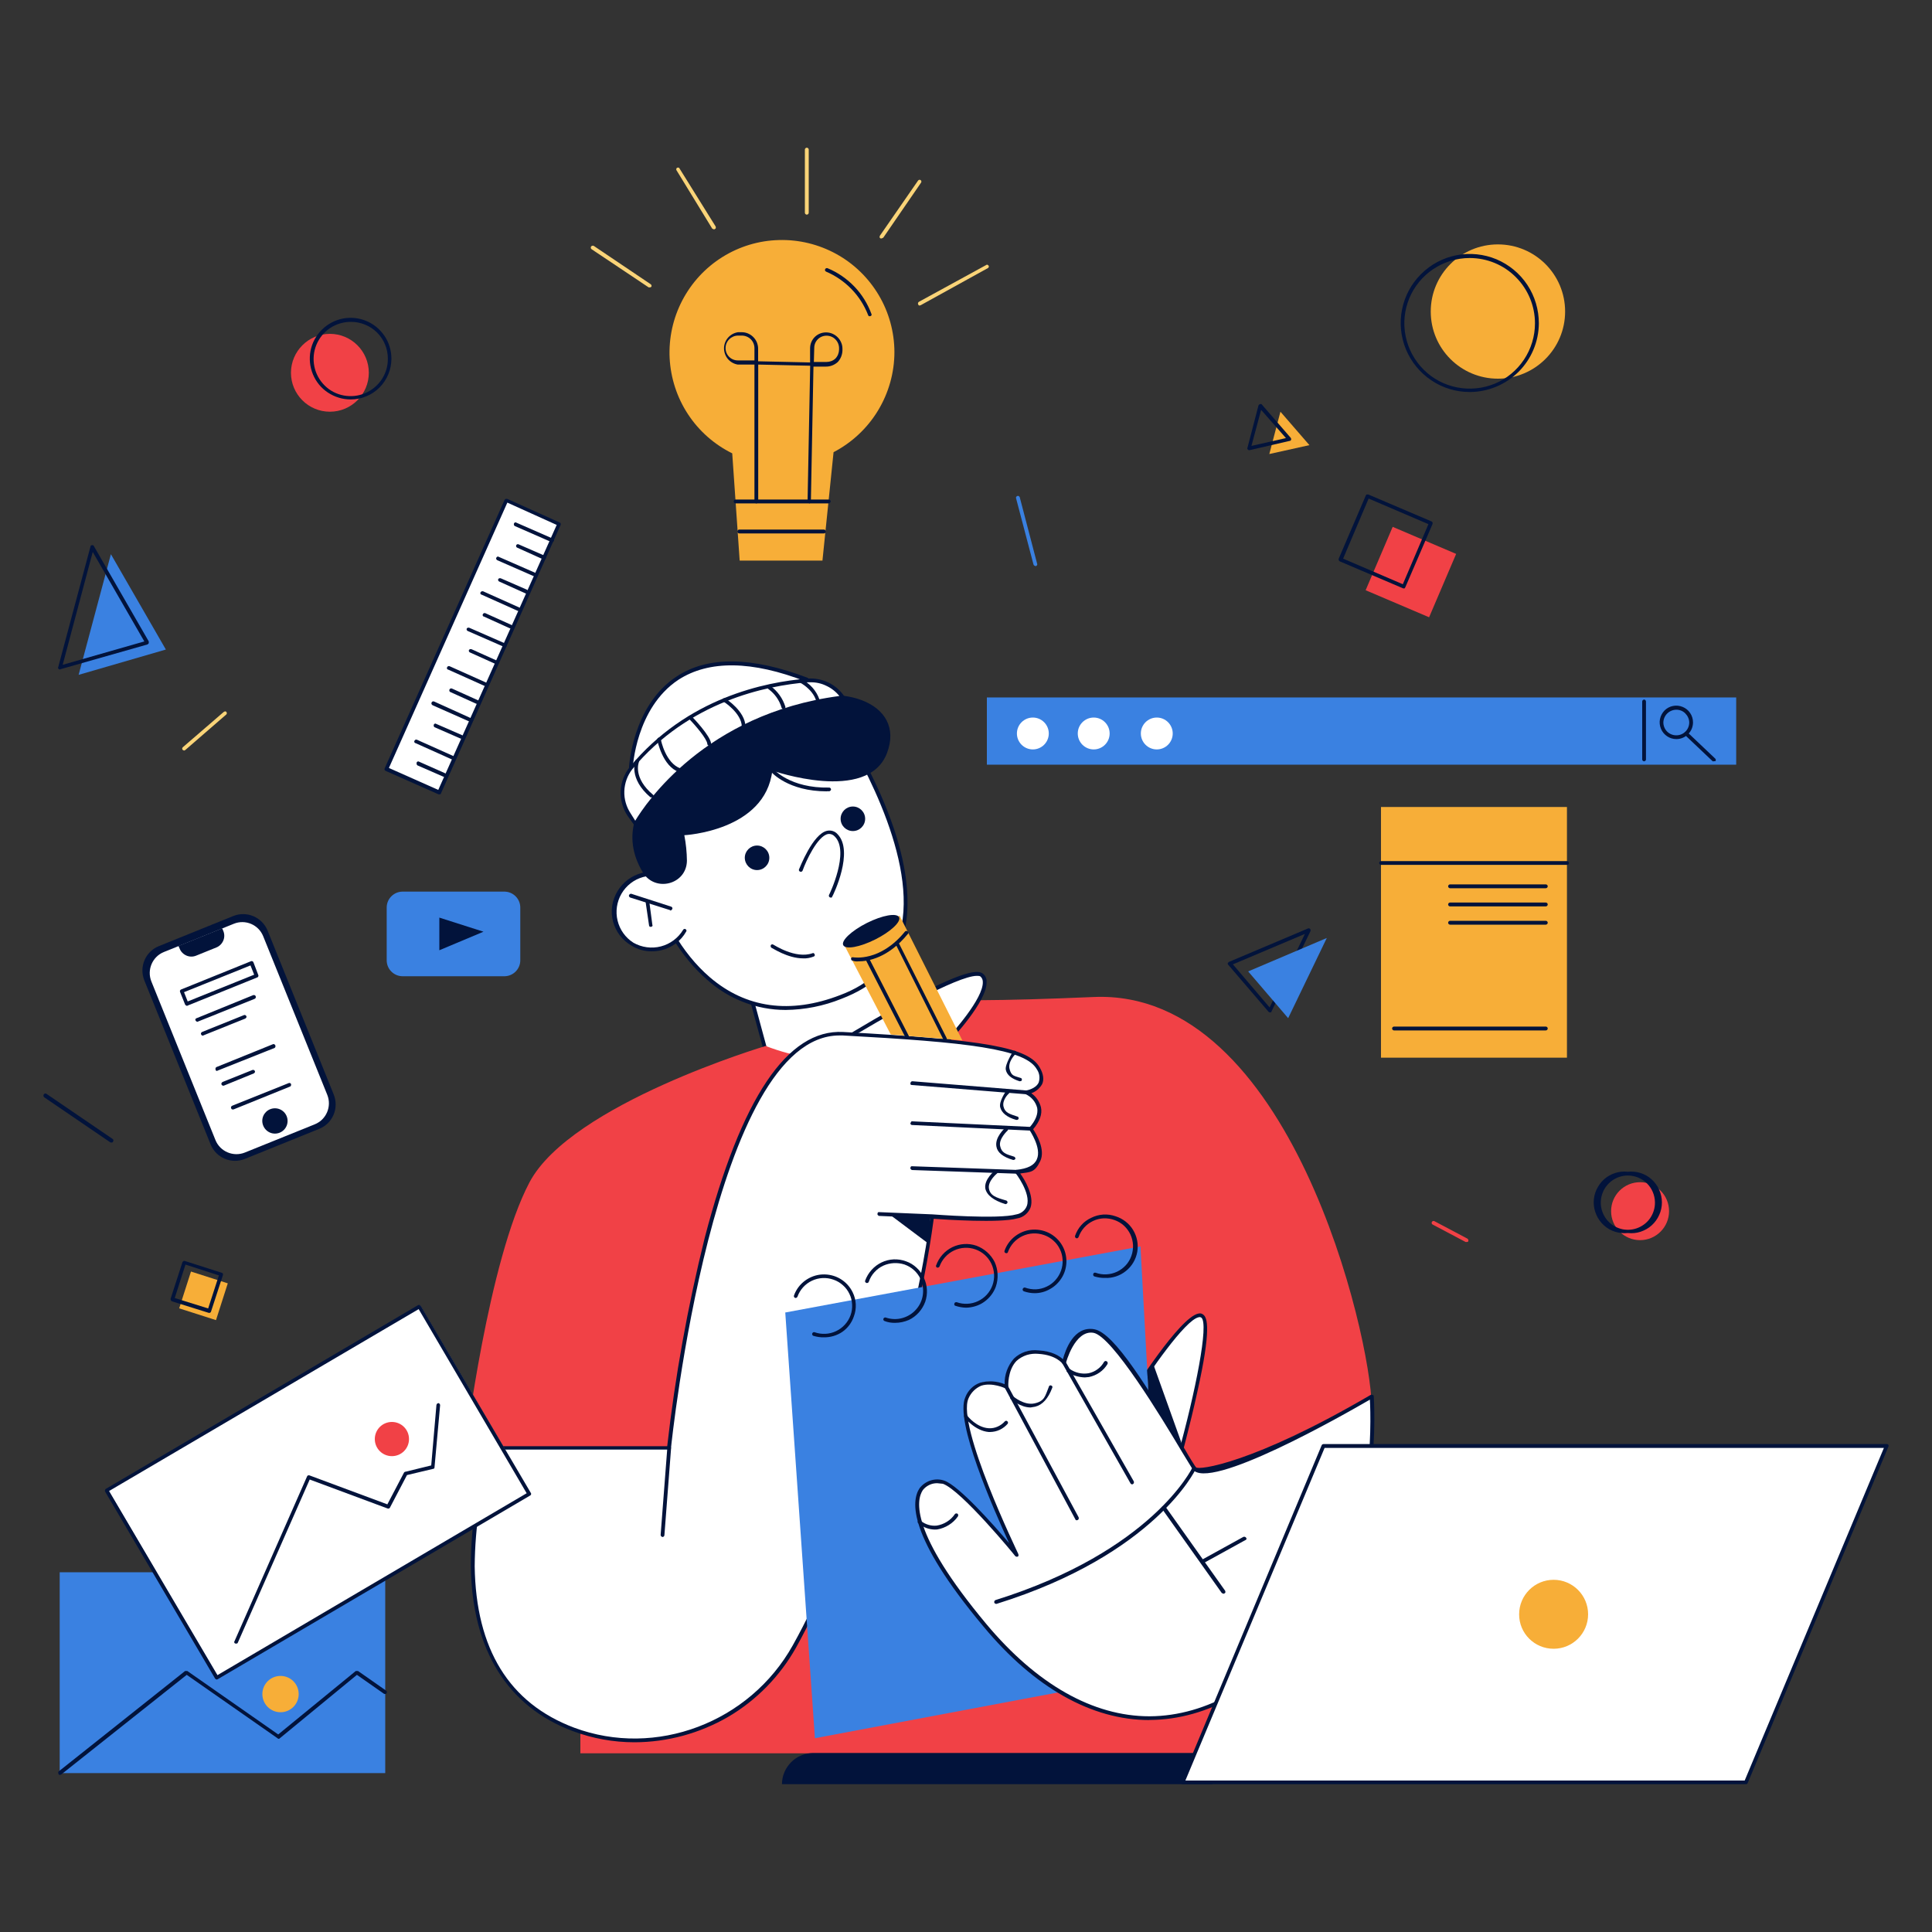 <?xml version="1.0" encoding="utf-8"?>
<!-- Generator: Adobe Illustrator 26.0.2, SVG Export Plug-In . SVG Version: 6.00 Build 0)  -->
<svg version="1.1" id="Layer_1" xmlns="http://www.w3.org/2000/svg" xmlns:xlink="http://www.w3.org/1999/xlink" x="0px" y="0px"
	 viewBox="0 0 2000 2000" style="enable-background:new 0 0 2000 2000;" xml:space="preserve">
<rect x="0" y="0" width="2000" height="2000" fill="#333333" stroke="none"/>
<style type="text/css">
	.st0{fill:#F7AE38;}
	.st1{fill:#02133B;}
	.st2{fill:#FAD478;}
	.st3{fill:#F14146;}
	.st4{fill:#FFFFFF;}
	.st5{fill:#3A81E1;}
</style>
<path class="st0" d="M925.9,364.3c0,21.4-5.9,42.4-17,60.7c-11.1,18.3-27,33.2-46,43.1l-11.5,112.2h-85.7l-7.7-111
	c-18.6-9.2-34.4-23.1-45.8-40.5c-11.4-17.3-17.9-37.4-19-58.1c-1-20.7,3.5-41.3,13.1-59.7c9.6-18.4,23.9-33.9,41.5-44.9
	c17.6-11,37.8-17.1,58.5-17.6c20.7-0.6,41.2,4.4,59.4,14.4c18.2,10,33.3,24.7,43.9,42.5S925.8,343.6,925.9,364.3z"/>
<path class="st1" d="M857.9,521.1h-96.4c-0.5,0-1-0.2-1.4-0.6c-0.4-0.4-0.6-0.8-0.6-1.4c0-0.5,0.2-1,0.6-1.4
	c0.4-0.4,0.8-0.6,1.4-0.6h96.4c0.5,0,1,0.2,1.4,0.6c0.4,0.4,0.6,0.8,0.6,1.4c-0.1,0.5-0.3,0.9-0.6,1.3
	C858.8,520.8,858.4,521,857.9,521.1z"/>
<path class="st1" d="M852.9,552.2h-87.6c-0.5,0-1-0.2-1.4-0.6c-0.4-0.4-0.6-0.8-0.6-1.4c0-0.5,0.2-1,0.6-1.4
	c0.4-0.4,0.8-0.6,1.4-0.6h87.6c0.5,0,1,0.2,1.4,0.6c0.4,0.4,0.6,0.8,0.6,1.4c0,0.5-0.2,1-0.6,1.4C853.9,552,853.4,552.2,852.9,552.2
	z"/>
<path class="st1" d="M837.9,521.1c-0.5-0.1-1-0.4-1.4-0.8c-0.4-0.4-0.5-1-0.5-1.5l2.7-140.2l-53.8-1.2v141.8
	c-0.1,0.5-0.3,0.9-0.6,1.3c-0.3,0.3-0.8,0.6-1.3,0.6c-0.5,0-1-0.2-1.4-0.6c-0.4-0.4-0.6-0.8-0.6-1.4V377.4h-17.3
	c-4-0.7-7.6-2.7-10.2-5.8c-2.6-3.1-4-7-4-11.1c0-4,1.5-7.9,4.2-11c2.7-3,6.3-5,10.3-5.6h3.8c2.2,0,4.4,0.4,6.5,1.3
	c2.1,0.9,3.9,2.1,5.5,3.7c1.6,1.6,2.8,3.4,3.7,5.5c0.8,2.1,1.3,4.2,1.3,6.5v13.1l53.8,1.2v-14.6c0-4.4,1.7-8.6,4.8-11.7
	c3.1-3.1,7.3-4.8,11.7-4.8c2.2,0,4.4,0.4,6.5,1.3c2.1,0.9,3.9,2.1,5.5,3.7c1.6,1.6,2.8,3.4,3.7,5.5c0.9,2.1,1.3,4.2,1.3,6.5v1.9
	c-0.2,4.4-1.9,8.7-5,11.9c-3.4,3-7.8,4.7-12.3,4.6h-12.7l-2.7,140.6c-0.2,0.3-0.4,0.5-0.6,0.7C838.5,520.9,838.2,521,837.9,521.1z
	 M842.5,374.7h13.1c3.4,0,6.7-1.2,9.2-3.5c2.4-2.5,3.7-5.8,3.8-9.2v-1.5c0-3.5-1.4-6.8-3.8-9.2c-2.4-2.5-5.8-3.8-9.2-3.8
	c-3.4,0-6.6,1.3-9,3.7c-2.4,2.4-3.7,5.6-3.7,9L842.5,374.7z M764.1,347.4c-1.7,0-3.4,0.3-5,1c-1.6,0.7-3,1.6-4.2,2.8
	c-1.2,1.2-2.2,2.7-2.8,4.2c-0.7,1.6-1,3.3-1,5c0,3.4,1.3,6.6,3.7,9c2.4,2.4,5.6,3.7,9,3.7H781v-12.7c0-3.5-1.4-6.8-3.8-9.2
	s-5.8-3.8-9.2-3.8H764.1z"/>
<path class="st2" d="M672.3,297.5h-0.8l-59.2-39.6c-0.2-0.2-0.4-0.3-0.5-0.6c-0.1-0.2-0.2-0.5-0.2-0.7c0-0.2,0-0.5,0-0.7
	c0.1-0.2,0.2-0.5,0.3-0.7c0.3-0.4,0.7-0.7,1.2-0.8c0.5-0.1,1-0.1,1.5,0.1l58.8,39.6c0.2,0.1,0.4,0.3,0.6,0.5
	c0.2,0.2,0.3,0.4,0.4,0.7c0.1,0.3,0.1,0.5,0.1,0.8c0,0.3-0.1,0.5-0.3,0.7C673.8,297.5,673.1,297.5,672.3,297.5z"/>
<path class="st2" d="M739.2,237.5l-1.9-0.8l-36.9-60.3c-0.2-0.2-0.3-0.4-0.3-0.7c-0.1-0.2-0.1-0.5,0-0.7c0-0.2,0.1-0.5,0.2-0.7
	c0.1-0.2,0.3-0.4,0.5-0.6c1.2-0.4,2.3-0.4,2.7,0.8l37.3,59.9c0.4,1.2,0.4,2.3-0.8,2.7L739.2,237.5z"/>
<path class="st2" d="M835.2,222.2c-0.5,0-1-0.2-1.4-0.6c-0.4-0.4-0.6-0.8-0.6-1.4v-65.3c0-0.5,0.2-1,0.6-1.4
	c0.4-0.4,0.8-0.6,1.4-0.6c0.5,0,1,0.2,1.4,0.6c0.4,0.4,0.6,0.8,0.6,1.4v65.3c0,0.5-0.2,1-0.6,1.4C836.2,222,835.7,222.2,835.2,222.2
	z"/>
<path class="st2" d="M912.8,246.8h-1.2c-1.2-0.4-1.2-1.5-0.8-2.7l39.6-57.2c0.3-0.4,0.8-0.7,1.3-0.8c0.5-0.1,1,0.1,1.4,0.4
	c0.4,0.3,0.7,0.8,0.7,1.3c0.1,0.5-0.1,1-0.4,1.4L914.4,246L912.8,246.8z"/>
<path class="st2" d="M952,316.3c-0.8,0-1.2-0.4-1.5-1.2c-0.4-0.8-0.4-1.9,0.8-2.7l69.5-38c0.8-0.8,1.9-0.4,2.7,0.8
	c0.2,0.4,0.2,0.9,0,1.3c-0.1,0.4-0.4,0.8-0.8,1l-69.5,38.4L952,316.3z"/>
<path class="st1" d="M900.2,327.4c-0.8,0-1.2-0.4-1.5-1.2c-3.9-10-9.7-19.2-17.2-26.9c-7.5-7.7-16.4-13.9-26.3-18.1
	c-0.4-0.2-0.8-0.5-1-0.9c-0.2-0.4-0.3-0.9-0.1-1.4c0.1-0.3,0.2-0.5,0.4-0.7c0.2-0.2,0.4-0.4,0.7-0.5c0.3-0.1,0.5-0.2,0.8-0.2
	c0.3,0,0.6,0.1,0.8,0.2c10.4,4.3,19.8,10.8,27.6,18.9c7.8,8.1,13.8,17.8,17.7,28.4c0.1,0.2,0.2,0.5,0.2,0.7c0,0.3,0,0.5-0.2,0.7
	c-0.1,0.2-0.3,0.4-0.5,0.6c-0.2,0.1-0.5,0.2-0.7,0.3H900.2z"/>
<path class="st3" d="M1314,1382.9H600.8v432.1H1314V1382.9z"/>
<path class="st4" d="M773.4,1016.7l30.7,114.1l172.9-36.1l-64.2-129.9L773.4,1016.7z"/>
<path class="st1" d="M804.1,1132.8c-0.4,0-0.8-0.2-1.1-0.4c-0.3-0.3-0.5-0.7-0.5-1.1l-31.1-114.1c-0.1-0.5-0.1-1,0.1-1.4
	c0.2-0.4,0.6-0.8,1-0.9l139.5-51.5c0.4-0.2,0.9-0.2,1.3,0c0.4,0.1,0.8,0.4,1,0.8l64.2,129.9c0.2,0.2,0.3,0.5,0.3,0.8
	s-0.1,0.6-0.3,0.8c0,0.3-0.1,0.6-0.3,0.8c-0.2,0.2-0.5,0.3-0.8,0.3l-172.9,36.1H804.1z M775.7,1017.9l30,110.7l168.7-35l-62.6-126
	L775.7,1017.9z"/>
<path class="st4" d="M793.3,709.7c32.3,4.2,59.2,10,76.1,37.7c40.3,64.9,130.3,235.5,1.2,284.7c-161,61.1-220.2-142.2-207.1-203.6
	C675,773.1,704.2,697.4,793.3,709.7z"/>
<path class="st1" d="M813.3,1045.5c-29.9,0-58.8-11.1-81.1-31.1c-56.1-48-79.9-144.1-70.7-186.3c18.8-89.1,63.4-129.5,132.2-120.3
	c31.9,4.2,59.9,10,77.2,38.4C949.3,873,944,943,933.6,973.3c-10.4,30.4-30.7,48.4-62.6,60.7C852.6,1041.4,833.1,1045.3,813.3,1045.5
	z M775.3,710.5c-56.5,0-93.4,39.6-109.9,118.3c-7.7,35.3,10,131.8,69.5,182.9c37.3,31.9,83,38.4,134.9,18.4
	c30.7-11.5,50.7-31.1,59.9-58c24.6-72.2-35-180.6-61.9-224c-16.5-26.9-43.8-32.3-74.5-36.5L775.3,710.5z"/>
<path class="st1" d="M783.7,900.7c7,0,12.7-5.7,12.7-12.7c0-7-5.7-12.7-12.7-12.7c-7,0-12.7,5.7-12.7,12.7
	C771.1,895,776.7,900.7,783.7,900.7z"/>
<path class="st1" d="M882.9,860.3c7,0,12.7-5.7,12.7-12.7c0-7-5.7-12.7-12.7-12.7c-7,0-12.7,5.7-12.7,12.7
	C870.2,854.7,875.9,860.3,882.9,860.3z"/>
<path class="st3" d="M792.6,1082.8c0,0-201.3,59.9-244.4,141c-43,81.1-66.5,275.1-66.5,275.1s127.9,1.1,289.3-2.7
	c0,0,537.5,113.3,648.9-41.1c-0.8-71.1-83.8-431.9-287.8-423c-204,8.8-187.5-2.7-187.5-2.7S918.6,1130.8,792.6,1082.8z"/>
<path class="st4" d="M860.2,1084.3c0,0,141-88.4,156.4-74.5c15.4,13.8-35.3,67.2-35.3,67.2L860.2,1084.3z"/>
<path class="st1" d="M860.2,1086.3c-0.4,0-0.8-0.1-1.1-0.3c-0.3-0.2-0.6-0.5-0.8-0.9c-0.2-0.4-0.2-0.9,0-1.3c0.1-0.4,0.4-0.8,0.8-1
	c0.4-0.4,35.7-22.3,72.6-42.7c67.6-37.3,81.5-36.1,86.1-31.9c1.2,1,2.1,2.2,2.7,3.6c0.6,1.4,0.9,2.9,0.8,4.4
	c1.2,20-36.9,60.3-38.4,61.9c-0.2,0.2-0.4,0.4-0.7,0.6c-0.3,0.1-0.6,0.2-0.9,0.2L860.2,1086.3z M1011.2,1010.2
	c-20,0-93.7,41.1-143.7,71.9l113-6.9c4.6-5,37.7-41.5,36.9-58.8c0-1-0.2-2-0.6-3c-0.4-0.9-1-1.8-1.7-2.4
	C1014.3,1010.2,1013.1,1010.2,1011.2,1010.2z"/>
<path class="st4" d="M910.1,1256.9l54.9,2.3c-20.4,152.2-87.2,345.4-142.5,444.9c-45.3,80.7-142.2,118.7-228.6,86.1
	c-164.8-61.5-85.3-291.2-85.3-291.2h184c0,0,43.8-436.5,179.8-428.8c136,7.7,190.6,14.2,202.5,35.7c11.9,21.5-11.9,25-11.9,25
	s26.5,13.1,4.2,37.7c0,0,29.2,40.7-14.6,44.6c0,0,29.6,38,0,46.1c-19.2,5.4-87.6,0-87.6,0L910.1,1256.9z"/>
<path class="st1" d="M656.9,1803.6c-21.8,0-43.4-3.9-63.8-11.5c-68-25.4-104.5-84.5-105.7-170.6c0-41.8,6.6-83.2,19.6-122.9
	c0-0.4,0.2-0.8,0.5-1.1c0.3-0.3,0.7-0.4,1.1-0.4h182.1c8.2-72.6,21.2-144.6,38.8-215.6c37.7-144.8,85.7-216.3,143.3-213.2
	c148.3,8.1,192.1,16.1,203.6,36.9c3.8,6.5,4.6,12.7,2.3,17.3c-2.5,4.3-6.5,7.6-11.1,9.2c5,3.5,8.5,8.7,10,14.6
	c1.5,6.9-1.2,14.6-8.1,22.7c3.1,4.6,13.1,21.1,7.3,33.1c-5.8,11.9-10,11.1-20.7,12.7c4.6,6.1,14.6,23.1,10.8,35
	c-1.1,3-3,5.6-5.4,7.6c-2.4,2-5.3,3.4-8.5,3.9c-17.7,5-75.3,1.2-86.4,0.4c-20.7,155.2-88.8,347.3-142.5,443.8
	c-16.7,29.7-40.9,54.5-70.3,71.8C724.4,1794.3,691,1803.5,656.9,1803.6z M510.2,1500.8c-12.2,39.1-18.5,79.7-18.8,120.6
	c1.2,85.7,35.7,141.8,103,167.1c84.5,31.5,181.7-5.4,226.3-85.3c53.8-96,121.4-287,142.2-442.2l-53-2.3c-0.8-0.4-1.9-1.2-1.5-2.3
	c0-0.2,0-0.5,0.1-0.7c0.1-0.2,0.2-0.4,0.4-0.6c0.2-0.2,0.4-0.3,0.6-0.3c0.2-0.1,0.5,0,0.7,0l54.9,2.3c0.8,0,68.4,5.4,87.2,0
	c2.4-0.4,4.7-1.5,6.5-3c1.9-1.5,3.3-3.5,4.2-5.8c4.6-13.1-11.9-34.2-11.9-34.2c-0.3-0.6-0.4-1.3-0.4-1.9c0.1-0.3,0.3-0.6,0.6-0.8
	s0.6-0.3,0.9-0.4c11.5-1.2,18.4-4.6,21.1-10.8c5.4-11.9-7.7-30.3-7.7-30.7c-0.2-0.1-0.3-0.3-0.4-0.5s-0.1-0.4-0.1-0.6
	s0.1-0.4,0.1-0.6c0.1-0.2,0.2-0.4,0.4-0.5c6.5-7.3,9.2-14.2,8.1-20.4c-0.8-3.1-2.3-6-4.3-8.4c-2.1-2.5-4.7-4.4-7.6-5.8
	c-0.4-0.2-0.7-0.6-0.8-1s-0.1-0.9,0-1.3c0-0.4,0.2-0.8,0.4-1.1c0.3-0.3,0.7-0.5,1.1-0.5c0,0,9.6-1.5,12.7-8.1c0.8-2.3,1-4.8,0.7-7.1
	c-0.3-2.4-1.2-4.7-2.6-6.7c-11.9-21.1-71.5-28-200.9-35H869c-130.2,0-174,423-174.4,427.2c-0.1,0.4-0.3,0.8-0.7,1.1
	c-0.4,0.3-0.8,0.4-1.2,0.4H510.2z"/>
<path class="st4" d="M1172.2,1444.7c0,0,58.4-92.6,72.6-82.2c14.2,10.4-24.6,147.9-24.6,147.9L1172.2,1444.7z"/>
<path class="st1" d="M1220.2,1512.4c-0.8,0-1.1,0-1.5-0.8l-48.4-65.7c-0.2-0.3-0.3-0.6-0.3-1c0-0.3,0.1-0.7,0.3-1
	c2.3-3.4,50.7-80.3,70.3-84.1c0.9-0.2,1.8-0.3,2.6-0.1c0.9,0.2,1.7,0.6,2.4,1.2c4.2,3.1,8.5,14.6-6.1,79.9
	c-7.7,35.3-17.3,69.9-17.3,70.3c0,0.4-0.8,1.2-1.5,1.2H1220.2z M1174.5,1444.7l44.9,61.5c18.1-65.3,32.3-136,24.2-142.2
	c-0.4-0.3-0.8-0.4-1.3-0.5c-0.5-0.1-0.9,0-1.4,0.1C1226.7,1366.4,1188.7,1422.1,1174.5,1444.7z"/>
<path class="st5" d="M1204.8,1731.4l-361.2,68l-30.7-440.7l367.7-68.4L1204.8,1731.4z"/>
<path class="st4" d="M1420,1445.5c0,0,11.9,148.3-60.7,237.1c-101.8,124.1-229.4,132.2-340,0c-110.7-132.2-61.9-154.8-42.3-147.9
	c19.6,6.9,75.7,75.3,75.7,75.3s-64.9-133.3-51.5-162.9c13.5-29.6,40.7-11.1,40.7-11.1s-2.7-38,33-36.1c20,1.1,26.5,11.1,26.5,11.1
	s6.2-36.9,30.7-33c24.6,3.8,91.1,122.2,103.7,141.8C1248.6,1539.3,1420,1445.5,1420,1445.5z"/>
<path class="st1" d="M1189.8,1780.6c-59.5,0-119.1-33.4-171.7-96.8c-78.8-94.1-74.9-130.2-66.1-143.3c3-3.8,7-6.6,11.6-8
	c4.6-1.4,9.6-1.3,14.1,0.3c15,5.4,49.9,44.6,66.9,64.6c-16.1-35-56.5-126.4-45.3-151c1.3-3.5,3.4-6.6,6-9.2c2.6-2.6,5.8-4.6,9.3-5.8
	c8.4-2.4,17.3-1.8,25.4,1.5c-0.3-9.7,3.2-19.2,9.6-26.5c3.3-3.2,7.3-5.6,11.7-7.1c4.4-1.5,9-1.9,13.6-1.4
	c14.2,0.8,21.9,5.8,25.4,9.2c2.7-9.6,11.1-34.6,32.3-31.1c21.1,3.5,56.1,61.9,94.5,125.2c4.6,8.1,8.5,14.2,10.8,17.7
	c2.3,3.4,58.8-3.5,181-74.9c0.3-0.2,0.6-0.2,1-0.2c0.3,0,0.7,0.1,1,0.2c0.8,0,1.2,0.8,1.2,1.5s11.1,150.2-61.1,238.2
	c-51.9,63-110.6,96.4-170.6,96.8H1189.8z M970.1,1535.4c-2.9,0-5.7,0.6-8.3,1.9c-2.6,1.3-4.9,3.1-6.6,5.4
	c-6.5,10-13.8,43,65.7,138.3c52.3,62.6,110.6,95.7,169,95.7h0.4c58.8-0.4,116.4-33.4,167.5-95.7c65.7-79.5,61.5-210.6,60.3-232.1
	c-26.5,15.4-167.9,96.1-183.7,71.8l-10.8-17.7c-21.5-36.1-72.6-120.3-91.8-123.3c-19.2-3.1-28.4,31.1-28.4,31.5
	c0,0.4-0.8,1.2-1.5,1.5l-1.9-0.8c0,0-6.1-9.2-25-10.4c-4.1-0.4-8.2,0-12.1,1.2c-3.9,1.3-7.5,3.3-10.6,6.1c-9.6,10-8.5,26.5-8.5,26.9
	c0,0.3-0.2,0.7-0.4,0.9c-0.2,0.3-0.5,0.5-0.8,0.6h-1.9c0,0-13.5-6.5-25-2.7c-5.9,2.5-10.6,7.2-13.1,13.1
	c-12.7,28.4,51.1,159.8,51.5,161c0.4,1.2,0.4,2.3-0.4,2.7c-0.4,0.2-0.9,0.3-1.4,0.2c-0.5-0.1-0.9-0.3-1.3-0.6
	c-0.4-0.8-55.7-68-74.9-74.9L970.1,1535.4z"/>
<path class="st1" d="M1063.1,1132.8h-0.4l-118.7-9.6c-1.2,0-1.9-0.8-1.5-1.9c0-0.5,0.2-1,0.6-1.4c0.4-0.4,0.8-0.6,1.4-0.6l118.7,9.6
	c0.5,0,1,0.2,1.4,0.6s0.6,0.8,0.6,1.4C1064.6,1132,1063.8,1132.8,1063.1,1132.8z"/>
<path class="st1" d="M1067.3,1170.4h-0.4l-122.9-5.8c-0.8,0-1.9-1.2-1.5-1.9c0.4-0.8,0.8-2.3,1.9-1.9l123,5.8c0.5,0.1,1,0.4,1.4,0.8
	c0.3,0.4,0.5,0.9,0.5,1.5C1069.2,1169.6,1068.1,1170.4,1067.3,1170.4z"/>
<path class="st1" d="M1052.7,1215l-108.7-3.8c-0.8-0.4-1.9-1.2-1.5-2.3c0-0.2,0-0.5,0.1-0.7c0.1-0.2,0.2-0.4,0.4-0.6
	c0.2-0.1,0.4-0.2,0.6-0.3c0.2-0.1,0.5,0,0.7,0l108.4,3.8c0.5,0,1,0.2,1.4,0.6c0.4,0.4,0.6,0.9,0.6,1.4c0,0.5-0.2,1-0.6,1.4
	C1053.7,1214.8,1053.2,1215,1052.7,1215z"/>
<path class="st1" d="M852.9,1384.4c-3.6,0.1-7.3-0.5-10.8-1.5c-0.3-0.1-0.5-0.2-0.7-0.4c-0.2-0.2-0.4-0.4-0.5-0.7
	c-0.1-0.2-0.2-0.5-0.2-0.8c0-0.3,0.1-0.6,0.2-0.8c0.4-0.8,1.5-1.5,2.3-1.1c7.3,2.6,15.3,2.2,22.3-1.1c7-3.3,12.4-9.3,15-16.5
	c1.3-3.6,1.8-7.4,1.6-11.2c-0.2-3.8-1.1-7.5-2.8-10.9c-1.6-3.4-3.9-6.5-6.8-9c-2.8-2.5-6.1-4.5-9.7-5.7c-7.3-2.6-15.3-2.2-22.3,1.1
	c-7,3.3-12.4,9.3-15,16.6c-0.4,0.8-1.5,1.5-2.3,1.2c-0.3-0.1-0.5-0.2-0.7-0.4c-0.2-0.2-0.4-0.4-0.5-0.7c-0.1-0.3-0.2-0.5-0.2-0.8
	c0-0.3,0.1-0.6,0.2-0.8c2.2-6.1,6.2-11.4,11.4-15.2c5.2-3.8,11.4-6.1,17.9-6.4c6.5-0.3,12.9,1.2,18.5,4.5c5.6,3.3,10.1,8.2,12.9,14
	c1.9,3.9,3,8.1,3.2,12.4c0.2,4.3-0.5,8.6-2,12.6c-2.2,6.5-6.4,12.1-12,16C866.4,1382.5,859.7,1384.5,852.9,1384.4z"/>
<path class="st1" d="M926.7,1369.4c-3.8,0.1-7.6-0.5-11.1-1.9c-0.4-0.2-0.8-0.5-1-0.9c-0.2-0.4-0.3-0.9-0.1-1.4
	c0.1-0.3,0.2-0.5,0.4-0.7c0.2-0.2,0.4-0.4,0.7-0.5c0.3-0.1,0.5-0.2,0.8-0.2c0.3,0,0.6,0.1,0.8,0.2c5.4,1.8,11.2,2,16.7,0.5
	c5.5-1.5,10.5-4.5,14.3-8.8c3.8-4.2,6.3-9.5,7.1-15.1c0.8-5.6,0-11.4-2.4-16.6c-1.6-3.5-3.9-6.6-6.8-9.2c-2.8-2.6-6.2-4.5-9.8-5.8
	c-7.2-2.3-15-1.9-21.9,1.2c-3.5,1.6-6.6,3.9-9.2,6.8c-2.6,2.8-4.6,6.2-5.8,9.8c-0.1,0.3-0.2,0.5-0.4,0.7c-0.2,0.2-0.4,0.4-0.7,0.5
	c-0.3,0.1-0.5,0.2-0.8,0.2s-0.6-0.1-0.8-0.2c-0.4-0.2-0.8-0.5-1-0.9c-0.2-0.4-0.3-0.9-0.1-1.4c3-8.2,9-15,16.9-18.8
	c3.9-1.9,8.2-3,12.6-3.2c4.4-0.2,8.7,0.5,12.8,2c4.1,1.4,7.8,3.7,10.9,6.6c3.2,2.9,5.7,6.4,7.5,10.3c3.8,7.8,4.3,16.8,1.5,25
	c-3,8.2-9,15-16.9,18.8C936.4,1368.3,931.6,1369.4,926.7,1369.4z"/>
<path class="st1" d="M1000,1353.7c-3.7-0.1-7.3-0.7-10.8-1.9c-0.3,0-0.5-0.1-0.7-0.3c-0.2-0.1-0.4-0.3-0.5-0.6
	c-0.1-0.2-0.2-0.5-0.2-0.7c0-0.2,0.1-0.5,0.2-0.7c0-1.2,1.2-1.5,2.3-1.5c7.2,2.6,15.2,2.2,22.2-1.1c7-3.3,12.3-9.2,14.9-16.4
	c2.6-7.2,2.2-15.2-1.1-22.2c-3.3-7-9.2-12.3-16.4-14.9c-7.3-2.6-15.3-2.2-22.3,1.1c-7,3.3-12.4,9.3-15,16.5
	c-0.4,0.8-1.5,1.5-2.3,1.2c-0.3,0-0.5-0.1-0.7-0.3c-0.2-0.2-0.4-0.3-0.5-0.6c-0.1-0.2-0.2-0.5-0.2-0.7c0-0.3,0.1-0.5,0.2-0.7
	c2.9-8.2,8.9-15,16.7-18.8c7.8-3.8,16.9-4.4,25.1-1.5c8.2,3.1,14.9,9.1,18.8,16.9c3.6,8,4,17.1,1.2,25.4
	c-2.3,6.4-6.6,11.9-12.1,15.8C1013.5,1351.5,1006.8,1353.6,1000,1353.7z"/>
<path class="st1" d="M1071.1,1338.7c-3.8,0-7.6-0.7-11.1-1.9c-0.3-0.1-0.5-0.2-0.7-0.4c-0.2-0.2-0.4-0.4-0.5-0.7
	c-0.1-0.3-0.2-0.5-0.2-0.8c0-0.3,0.1-0.6,0.2-0.8c0.4-0.8,1.5-1.5,2.3-1.2c3.6,1.3,7.4,1.9,11.3,1.8c3.8-0.2,7.6-1.1,11.1-2.8
	c3.5-1.6,6.6-4,9.1-6.8c2.6-2.9,4.5-6.2,5.8-9.8c1.3-3.6,1.8-7.4,1.6-11.2c-0.2-3.8-1.1-7.5-2.8-10.9c-1.6-3.4-3.9-6.5-6.8-9
	c-2.8-2.5-6.1-4.5-9.7-5.7c-7.3-2.6-15.3-2.2-22.3,1.1c-7,3.3-12.4,9.3-15,16.5c0,0.8-1.2,1.5-2.3,1.1c-0.3-0.1-0.5-0.2-0.7-0.4
	c-0.2-0.2-0.4-0.4-0.5-0.7c-0.1-0.2-0.2-0.5-0.1-0.8c0-0.3,0.1-0.6,0.2-0.8c2.2-6.1,6.2-11.4,11.4-15.2c5.2-3.8,11.4-6.1,17.9-6.4
	c6.5-0.3,12.9,1.2,18.5,4.5c5.6,3.3,10.1,8.2,12.9,14c2.4,5,3.5,10.6,3.2,16.1c-0.3,5.5-2,10.9-5,15.6c-3,4.7-7,8.6-11.9,11.3
	C1082.2,1337.2,1076.7,1338.7,1071.1,1338.7z"/>
<path class="st1" d="M1143.8,1322.9c-3.7,0.1-7.3-0.5-10.8-1.5c-0.3-0.1-0.5-0.2-0.7-0.4c-0.2-0.2-0.4-0.4-0.5-0.7s-0.2-0.5-0.2-0.8
	s0.1-0.6,0.2-0.8c0-0.8,1.2-1.5,2.3-1.2c3.6,1.3,7.4,1.9,11.2,1.7c3.8-0.2,7.5-1.1,11-2.7c3.4-1.6,6.5-3.9,9.1-6.7
	c2.6-2.8,4.5-6.1,5.8-9.7c1.3-3.6,1.8-7.4,1.7-11.2c-0.2-3.8-1.1-7.5-2.7-11c-1.6-3.4-3.9-6.5-6.7-9.1c-2.8-2.6-6.1-4.5-9.7-5.8
	c-3.6-1.3-7.4-1.9-11.3-1.8c-3.8,0.2-7.6,1.1-11.1,2.8s-6.6,4-9.1,6.8c-2.6,2.9-4.5,6.2-5.8,9.9c-0.4,0.8-1.5,1.5-2.3,1.1
	c-0.3-0.1-0.5-0.2-0.7-0.4c-0.2-0.2-0.4-0.4-0.5-0.7c-0.1-0.3-0.2-0.5-0.2-0.8c0-0.3,0.1-0.5,0.2-0.8c1.4-4,3.5-7.7,6.4-10.9
	c2.8-3.2,6.3-5.7,10.2-7.5c3.9-2,8.2-3.1,12.5-3.4c4.4-0.3,8.7,0.4,12.8,1.8c7.5,2.4,14,7.4,18.1,14.2c4.1,6.8,5.6,14.8,4.3,22.6
	c-1.4,7.8-5.5,14.8-11.7,19.8C1159.4,1320.7,1151.7,1323.3,1143.8,1322.9z"/>
<path class="st1" d="M1114.6,1573.8c-0.8,0-1.2-0.4-1.5-1.2l-73-136c-0.2-0.4-0.2-0.9,0-1.3s0.4-0.8,0.8-1c0.2-0.2,0.4-0.4,0.7-0.5
	c0.3-0.1,0.6-0.1,0.9,0s0.5,0.2,0.7,0.5c0.2,0.2,0.3,0.5,0.4,0.8l73,135.6c0.2,0.5,0.2,1,0.1,1.5s-0.4,0.9-0.8,1.2L1114.6,1573.8z"
	/>
<path class="st1" d="M1172.2,1536.6c-0.4,0-0.8-0.1-1.2-0.3c-0.3-0.2-0.6-0.5-0.8-0.9l-70.3-123.7c-0.8-0.8-0.4-1.9,0.8-2.3
	c1.2-0.4,1.9-0.4,2.7,0.8l70.3,123.3c0.2,0.5,0.2,1,0.1,1.5c-0.1,0.5-0.4,0.9-0.8,1.2L1172.2,1536.6z"/>
<path class="st1" d="M1031.2,1660.3c-0.4,0-0.8-0.1-1.1-0.3c-0.3-0.2-0.6-0.5-0.8-0.9c-0.2-0.5-0.1-1.1,0.1-1.6
	c0.2-0.5,0.6-0.9,1.1-1.1c162.1-50.7,203.6-136.4,204-137.5c0.2-0.4,0.6-0.7,1-0.8c0.4-0.1,0.9-0.1,1.3,0c0.2,0,0.5,0.1,0.7,0.3
	c0.2,0.1,0.4,0.3,0.5,0.6c0.1,0.2,0.2,0.5,0.2,0.7c0,0.2-0.1,0.5-0.2,0.7c-0.4,1.2-42.3,88.8-206.3,139.9H1031.2z"/>
<path class="st1" d="M1266.7,1649.9l-1.9-0.8l-61.9-87.2c-0.1-0.2-0.2-0.5-0.3-0.7c0-0.3,0-0.5,0.1-0.8c0.1-0.2,0.2-0.5,0.4-0.7
	c0.2-0.2,0.4-0.4,0.6-0.5c0.4-0.2,0.9-0.3,1.4-0.2c0.5,0.1,0.9,0.3,1.3,0.6l61.9,87.2c0.4,1.2,0.4,2.3-0.8,2.7
	C1266.3,1649.9,1267.1,1649.9,1266.7,1649.9z"/>
<path class="st1" d="M1245.9,1618c-0.8,0-1.1-0.4-1.5-1.2c-0.4-0.8-0.4-1.9,0.8-2.7l41.9-23.1c0.5-0.2,1-0.2,1.5-0.1
	c0.5,0.1,0.9,0.4,1.2,0.8c0.2,0.2,0.4,0.4,0.5,0.7c0.1,0.3,0.1,0.6,0,0.9c-0.1,0.3-0.2,0.5-0.5,0.7c-0.2,0.2-0.5,0.3-0.8,0.4
	l-41.9,23.1L1245.9,1618z"/>
<path class="st1" d="M842.1,1814.7h413v32.3H809.5c0-4.3,0.8-8.5,2.5-12.4c1.6-3.9,4.1-7.5,7.1-10.5c3-3,6.6-5.4,10.6-7
	C833.6,1815.5,837.9,1814.7,842.1,1814.7z"/>
<path class="st4" d="M1807.3,1845.1h-583.2l146-348.1h583.2L1807.3,1845.1z"/>
<path class="st1" d="M1807.3,1847h-583.2l-1.5-0.8c-0.2-0.3-0.2-0.6-0.2-1c0-0.3,0.1-0.7,0.2-1l145.6-348.1c0.2-0.4,0.4-0.7,0.8-0.9
	c0.3-0.2,0.7-0.3,1.1-0.3h583.2c0.3,0,0.6,0,0.9,0.2c0.3,0.1,0.5,0.4,0.6,0.6c0.2,0.3,0.3,0.6,0.3,1c0,0.3-0.1,0.7-0.3,1
	l-145.6,348.1c-0.2,0.4-0.4,0.7-0.8,0.9C1808.1,1847,1807.7,1847.1,1807.3,1847z M1227.1,1843.2h579l144.1-344.3h-579L1227.1,1843.2
	z"/>
<path class="st4" d="M674.6,983.3c21.9,0,39.6-17.7,39.6-39.6c0-21.9-17.7-39.6-39.6-39.6c-21.9,0-39.6,17.7-39.6,39.6
	C635,965.6,652.8,983.3,674.6,983.3z"/>
<path class="st1" d="M694.2,942.6c-0.1,0-0.2,0-0.3-0.1c-0.1-0.1-0.1-0.2-0.1-0.3l-41.5-13.1c-0.8-0.4-1.5-1.5-1.2-2.3
	c0.2-0.5,0.5-0.9,0.9-1.2c0.4-0.3,0.9-0.4,1.4-0.4l41.5,13.4c0.4,0.2,0.8,0.5,1,0.9c0.2,0.4,0.3,0.9,0.1,1.4c-0.2,0.4-0.4,0.7-0.8,1
	C695,942.3,694.6,942.5,694.2,942.6z"/>
<path class="st1" d="M673.5,959.5c-0.4,0-0.8-0.2-1.1-0.4c-0.3-0.3-0.5-0.7-0.5-1.1l-3.5-23.8c0-0.5,0.2-1,0.4-1.4
	c0.3-0.4,0.6-0.7,1.1-0.9c0.6,0,1.1,0.2,1.5,0.5c0.4,0.4,0.7,0.8,0.8,1.4l3.1,23.4c0.1,0.2,0.2,0.5,0.2,0.8c0,0.3-0.1,0.6-0.3,0.8
	c-0.2,0.2-0.4,0.4-0.7,0.5c-0.3,0.1-0.6,0.2-0.8,0.1H673.5z"/>
<path class="st1" d="M685.8,1591.1c-0.5-0.1-1-0.4-1.4-0.8c-0.4-0.4-0.5-1-0.5-1.5l6.9-89.9c0-0.5,0.2-1,0.6-1.4
	c0.4-0.4,0.8-0.6,1.4-0.6c0.5,0.1,1,0.4,1.4,0.8c0.4,0.4,0.5,1,0.5,1.5l-6.9,89.9c0,0.5-0.2,1-0.6,1.4
	C686.8,1590.9,686.3,1591.1,685.8,1591.1z"/>
<path class="st1" d="M920.9,1257.2l40,30l2.3-26.9L920.9,1257.2z"/>
<path class="st1" d="M1194.1,1412.8l30,83.8l-35.4-56.1l-1.1-22.3L1194.1,1412.8z"/>
<path class="st1" d="M711.1,891.1c-0.1-8.9-1-17.8-2.7-26.5c0,0,83.8-4.2,91.1-66.9c0,0,98.7,34.6,118.7-18.1
	c20-52.6-49.6-77.6-118.7-46.9S619.7,826.9,665.4,903C678.1,924.1,710.7,915.7,711.1,891.1z"/>
<path class="st4" d="M653.1,795.4c0,0,6.5-159.8,182.1-91.8L653.1,795.4z"/>
<path class="st1" d="M653.1,797.3c-0.5,0-1-0.2-1.4-0.6c-0.4-0.4-0.6-0.8-0.6-1.4c0-0.8,3.1-64.5,49.2-94.9
	c32.3-21.5,78-20.7,135.6,1.2c0.3,0.1,0.5,0.3,0.7,0.4c0.2,0.2,0.3,0.4,0.5,0.7c0.1,0.2,0.2,0.5,0.2,0.8c0,0.3,0,0.5-0.1,0.8
	c-0.1,0.3-0.2,0.5-0.4,0.7c-0.2,0.2-0.4,0.3-0.7,0.5s-0.5,0.2-0.8,0.2c-0.3,0-0.5,0-0.8-0.1c-56.1-21.9-100.7-22.3-132.2-1.9
	c-44.2,29.2-47.3,91.1-47.3,91.8c0,0.5-0.2,1-0.6,1.4C654.1,797.1,653.6,797.3,653.1,797.3z"/>
<path class="st4" d="M651.6,843.4l6.5,9.6c0,0,58.8-111.8,214.4-131c-4-6-9.5-10.8-16-13.9c-6.5-3.1-13.7-4.4-20.9-3.8
	c-40.3,3.1-122.9,18.8-182.5,90.7c-5.5,6.8-8.6,15.2-8.8,24C644,827.7,646.5,836.3,651.6,843.4z"/>
<path class="st1" d="M658.1,855l-1.5-0.8l-6.9-9.6c-5.1-7.6-7.6-16.6-7.2-25.7c0.4-9.1,3.8-17.9,9.5-25
	c59.2-71.5,140.2-88,183.7-91.4c7.5-0.6,15,0.8,21.7,4c6.8,3.2,12.5,8.2,16.7,14.4c0.3,0.2,0.5,0.5,0.5,0.9c0.1,0.3,0,0.7-0.2,1
	l-1.5,1.2C720,742.8,660.4,852.7,659.6,853.8C658.9,855,658.9,855,658.1,855z M839.1,706.3H836c-42.6,3.5-123,19.6-181.4,89.9
	c-5.1,6.5-8,14.5-8.3,22.8c-0.3,8.3,2.1,16.4,6.7,23.3l4.6,7.3c10.4-17.3,72.2-110.7,211.3-129.1c-3.6-4.5-8.2-8.1-13.4-10.5
	C850.5,707.5,844.8,706.2,839.1,706.3z"/>
<path class="st1" d="M674.6,984.8c-7.3,0.1-14.5-1.9-20.7-5.8c-4.7-2.7-8.9-6.3-12.2-10.6c-3.3-4.3-5.7-9.3-7.1-14.5
	c-1.4-5.3-1.7-10.7-0.9-16.1c0.8-5.4,2.7-10.5,5.5-15.2c5.6-9.4,14.7-16.2,25.2-18.9c10.6-2.7,21.8-1.2,31.2,4.3
	c1.2,0.4,1.2,1.5,0.8,2.7c-0.3,0.4-0.8,0.7-1.3,0.7c-0.5,0.1-1-0.1-1.4-0.4c-8.6-4.6-18.6-5.7-28-3.1s-17.4,8.8-22.3,17.2
	s-6.4,18.4-4.1,27.9c2.3,9.5,8.2,17.7,16.4,22.9c8.6,4.9,18.9,6.3,28.5,3.8c9.6-2.5,17.9-8.7,23-17.2c0.2-0.4,0.6-0.7,1-0.8
	s0.9-0.1,1.3,0c1.2,0.8,1.5,1.9,0.8,2.7c-2.7,4.8-6.3,8.9-10.7,12.2c-4.4,3.3-9.3,5.7-14.7,7C681.6,984.4,678.1,984.8,674.6,984.8z"
	/>
<path class="st1" d="M674.6,825.4h-1.2c-23.1-19.6-15.8-37.7-15.4-38.4c0.3-0.4,0.7-0.7,1.2-0.8c0.5-0.1,1-0.1,1.5,0.1
	c0.4,0.2,0.7,0.6,0.8,1s0.1,0.9,0,1.3c-0.4,0.8-6.5,16.5,14.6,34.2c0.8,0.4,0.8,1.5,0,2.7H674.6z"/>
<path class="st1" d="M703.8,799.3H703c-17.3-6.1-22.3-32.3-22.7-33.4c0-0.5,0.2-1,0.4-1.4s0.6-0.7,1.1-0.9c1.2,0,2.3,0.4,2.3,1.5
	c0,1.2,5,25,20.4,30.4c0.5,0.2,0.8,0.6,1.1,1.1c0.2,0.5,0.2,1,0.1,1.6c-0.2,0.4-0.4,0.7-0.8,0.9
	C704.6,799.2,704.2,799.3,703.8,799.3z"/>
<path class="st1" d="M734.2,772c-0.5,0-1-0.2-1.4-0.6c-0.4-0.4-0.6-0.8-0.6-1.4c-0.4-5-11.9-18.8-19.2-26.1
	c-0.3-0.4-0.4-0.8-0.4-1.3c0-0.5,0.2-0.9,0.6-1.2c0.3-0.3,0.8-0.5,1.2-0.6c0.5,0,0.9,0.1,1.3,0.4c1.9,1.9,19.6,20.4,20.4,28.4
	c0,0.4-0.1,0.9-0.4,1.2c-0.3,0.4-0.7,0.6-1.1,0.7L734.2,772z"/>
<path class="st1" d="M769.9,753.9c-0.5,0-1-0.2-1.4-0.6c-0.4-0.4-0.6-0.8-0.6-1.4c-0.4-13.8-18.8-25.7-19.2-25.7
	c-0.2-0.2-0.4-0.3-0.5-0.6c-0.1-0.2-0.2-0.5-0.2-0.7s0-0.5,0-0.7c0.1-0.2,0.2-0.5,0.3-0.7c0.3-0.4,0.8-0.7,1.3-0.7
	c0.5-0.1,1,0.1,1.4,0.4c0.8,0.4,20.4,13.1,20.7,28.8c0,0.5-0.2,1-0.6,1.4C770.9,753.7,770.4,753.9,769.9,753.9z"/>
<path class="st1" d="M811,733.9c-0.4,0-0.8-0.1-1.1-0.3c-0.3-0.2-0.6-0.5-0.8-0.9c-2.2-7.7-7-14.5-13.4-19.2
	c-0.2-0.1-0.4-0.3-0.6-0.5c-0.2-0.2-0.3-0.4-0.4-0.7s-0.1-0.5-0.1-0.8c0-0.3,0.1-0.5,0.3-0.7c0.3-0.4,0.7-0.7,1.2-0.8
	c0.5-0.1,1-0.1,1.5,0.1c7.3,5.3,12.7,12.9,15.4,21.5c0.4,1.2-0.4,1.9-1.5,2.3H811z"/>
<path class="st1" d="M846.7,726.6c-0.4-0.1-0.8-0.3-1.1-0.5c-0.3-0.3-0.6-0.6-0.8-1c-3.8-11.9-16.5-18.4-16.5-18.4
	c-0.3,0-0.6-0.2-0.8-0.4c-0.2-0.2-0.4-0.4-0.5-0.7c-0.1-0.3-0.1-0.6,0-0.9c0.1-0.3,0.2-0.5,0.5-0.7c0.2-0.4,0.6-0.7,1-0.8
	c0.4-0.1,0.9-0.1,1.3,0c8.6,4.3,15.2,11.7,18.4,20.7c0.1,0.2,0.2,0.5,0.2,0.8c0,0.3,0,0.6-0.2,0.8c-0.1,0.3-0.3,0.5-0.5,0.7
	c-0.2,0.2-0.5,0.3-0.7,0.4H846.7z"/>
<path class="st1" d="M856,819.2c-40.3,0-57.2-19.6-58-20.4c-0.2-0.4-0.3-0.9-0.2-1.4c0.1-0.5,0.3-0.9,0.6-1.3
	c0.2-0.2,0.4-0.4,0.6-0.5c0.3-0.1,0.5-0.1,0.8-0.1c0.3,0,0.5,0.2,0.8,0.3c0.2,0.2,0.4,0.4,0.5,0.7c0,0,16.9,19.6,57.2,18.8
	c0.5,0,0.9,0.1,1.2,0.4c0.4,0.3,0.6,0.7,0.7,1.1c0.4,1.2-0.8,1.9-1.5,2.3H856z"/>
<path class="st1" d="M860.2,929.1h-0.8c-0.3-0.1-0.5-0.2-0.7-0.4c-0.2-0.2-0.4-0.4-0.5-0.7c-0.1-0.3-0.2-0.5-0.2-0.8
	c0-0.3,0.1-0.6,0.2-0.8c0.4-0.4,21.5-44.6,6.1-60.3c-0.9-1-2-1.8-3.3-2.3c-1.3-0.5-2.7-0.6-4-0.4c-10.8,2.3-22.7,28-26.1,37.7
	c-0.1,0.3-0.2,0.5-0.4,0.7c-0.2,0.2-0.4,0.4-0.7,0.5c-0.3,0.1-0.5,0.2-0.8,0.2c-0.3,0-0.6-0.1-0.8-0.2c-0.4-0.2-0.8-0.5-1-0.9
	c-0.2-0.4-0.3-0.9-0.1-1.4c0.8-1.5,14.2-36.9,29.2-40c1.9-0.4,4-0.3,5.8,0.3c1.9,0.6,3.6,1.7,4.9,3.2c17.3,17.7-4.2,62.6-5.4,64.5
	C860.6,929.9,861,929.1,860.2,929.1z"/>
<path class="st1" d="M831.4,992.1c-16.1,0-31.9-10.8-33-11.1c-0.3-0.4-0.6-0.8-0.6-1.3c-0.1-0.5,0-1,0.2-1.4
	c0.3-0.4,0.8-0.7,1.3-0.7c0.5-0.1,1,0.1,1.4,0.4c0.4,0,22.7,15,40.3,8.8c0.2-0.1,0.5-0.2,0.7-0.2c0.3,0,0.5,0,0.7,0.2
	c0.2,0.1,0.4,0.3,0.6,0.5c0.1,0.2,0.2,0.5,0.3,0.7c0.1,0.2,0.2,0.5,0.2,0.7c0,0.3,0,0.5-0.2,0.7c-0.1,0.2-0.3,0.4-0.5,0.6
	c-0.2,0.1-0.5,0.2-0.7,0.3C838.7,991.6,835.1,992.3,831.4,992.1z"/>
<path class="st0" d="M922.1,1070.9l-48.8-93.8l58-29.2l64.9,129.1L922.1,1070.9z"/>
<path class="st1" d="M906.1,972.5c15.9-8,26.9-18.3,24.6-23c-2.4-4.7-17.2-2.1-33.2,5.9c-15.9,8-26.9,18.3-24.6,23
	C875.3,983.2,890.1,980.5,906.1,972.5z"/>
<path class="st1" d="M888.6,995.2c-2.1,0.2-4.2,0-6.1-0.8c-1.2,0-1.5-1.2-1.5-2.3c0.2-0.4,0.5-0.8,0.9-1c0.4-0.2,0.9-0.3,1.4-0.1
	c0.4,0,27.7,5,53.4-26.5c0.3-0.4,0.8-0.7,1.3-0.8c0.5-0.1,1,0.1,1.4,0.4c0.3,0.1,0.5,0.3,0.7,0.5c0.2,0.2,0.3,0.5,0.3,0.8
	c0,0.3,0,0.6-0.1,0.8c-0.1,0.3-0.3,0.5-0.5,0.6C919.4,991.7,898.6,995.2,888.6,995.2z"/>
<path class="st1" d="M939,1075.5c-0.8,0-1.5-0.4-1.5-1.2l-41.5-81.1c-0.1-0.2-0.2-0.5-0.2-0.7c0-0.3,0-0.5,0.2-0.7
	c0.1-0.2,0.3-0.4,0.5-0.6c0.2-0.1,0.5-0.2,0.7-0.3c0.8-0.8,1.9-0.4,2.3,0.8l41.5,81.1c0.1,0.2,0.2,0.5,0.2,0.7c0,0.2,0,0.5-0.2,0.7
	c-0.1,0.2-0.3,0.4-0.5,0.6c-0.2,0.1-0.5,0.2-0.7,0.3C939.7,1075.5,939.3,1075.5,939,1075.5z"/>
<path class="st1" d="M978.5,1077.4c-0.4,0-0.8-0.1-1.1-0.3c-0.3-0.2-0.6-0.5-0.8-0.9L927,977.1c-0.8-0.8-0.4-1.9,0.8-2.7
	c0.2-0.1,0.5-0.2,0.7-0.2c0.3,0,0.5,0,0.7,0.2c0.2,0.1,0.4,0.3,0.6,0.5c0.1,0.2,0.2,0.5,0.3,0.7l49.9,99.1c0.1,0.5,0.1,1,0,1.4
	c-0.1,0.5-0.4,0.9-0.8,1.2H978.5z"/>
<path class="st1" d="M1055.8,1119.3h-0.4c-8.4-2.7-13.1-6.5-14.2-11.9s7.3-18.8,7.7-19.2c0.4-0.3,0.8-0.5,1.3-0.5s1,0.2,1.4,0.5
	c0.8,0.8,0.8,2.3,0,2.7c-0.8,0.4-8.5,8.4-6.5,15.8c1.9,7.3,4.6,6.9,11.5,9.2c0.8,0,1.5,1.2,1.2,2.3c-0.2,0.4-0.4,0.7-0.8,0.9
	C1056.6,1119.2,1056.2,1119.3,1055.8,1119.3z"/>
<path class="st1" d="M1052.7,1159.3h-0.8c-9.6-2.7-15-7.3-16.5-13.1c-1.5-5.8,5.8-16.5,6.2-16.9c0.4-0.2,0.9-0.3,1.3-0.3
	c0.5,0,0.9,0.1,1.3,0.3c0.4,0.4,0.6,1,0.6,1.5c0,0.6-0.2,1.1-0.6,1.5c-0.4,0-6.9,6.5-5.4,13.1c1.5,6.5,6.1,7.7,14.2,10.4
	c1.2,0,1.5,1.1,1.5,2.3c-0.2,0.4-0.4,0.7-0.8,0.9C1053.5,1159.2,1053.1,1159.3,1052.7,1159.3z"/>
<path class="st1" d="M1049.2,1200.8h-0.4c-10.5-3.1-16.3-7.7-17.3-13.8c-1.9-9.6,8.4-18.8,8.8-19.2c0.4-0.4,2.3-0.8,2.7,0
	c0.4,0.4,0.6,0.8,0.6,1.3c0,0.5-0.2,1-0.6,1.3c0,0-9.2,8.4-7.7,15.8c1.5,7.3,5.8,8.5,14.6,11.2c0.8,0.4,1.5,1.5,1.2,2.3
	c-0.2,0.3-0.5,0.6-0.8,0.8C1050,1200.6,1049.6,1200.7,1049.2,1200.8z"/>
<path class="st1" d="M1041.2,1246.5h-0.4c-12.3-3.8-19.2-9.2-20.8-16.1c-1.5-9.6,9.6-18.4,10-18.8c0.4-0.3,0.8-0.6,1.3-0.6
	c0.5,0,1,0.2,1.3,0.6c0.3,0.5,0.5,1,0.4,1.6c-0.1,0.6-0.3,1.1-0.8,1.5c0,0-9.6,7.7-8.5,15.4c1.2,7.7,7.3,9.6,18.1,12.7
	c0.8,0.4,1.5,1.5,1.1,2.3c-0.2,0.4-0.4,0.7-0.8,1C1042,1246.2,1041.6,1246.4,1041.2,1246.5z"/>
<path class="st1" d="M967.8,1583.4c-6.1-0.1-11.9-2.2-16.5-6.1c-0.3-0.1-0.6-0.3-0.8-0.5c-0.2-0.2-0.4-0.5-0.5-0.8
	c-0.1-0.3-0.1-0.6,0-0.9c0.1-0.3,0.2-0.6,0.4-0.8c0.2-0.2,0.5-0.4,0.8-0.5c0.3-0.1,0.6-0.2,0.9-0.1c0.3,0,0.6,0.2,0.9,0.3
	c0.3,0.2,0.5,0.4,0.6,0.7c4.6,3.5,10.4,5.2,16.1,4.6c3.8-0.6,7.4-2,10.6-4c3.2-2,6-4.7,8.2-7.9c0.2-0.2,0.3-0.4,0.6-0.5
	c0.2-0.1,0.5-0.2,0.7-0.2c0.2,0,0.5,0,0.7,0c0.2,0.1,0.5,0.2,0.7,0.3c0.2,0.1,0.4,0.3,0.5,0.6c0.1,0.2,0.2,0.5,0.2,0.7s0,0.5,0,0.8
	c-0.1,0.2-0.2,0.5-0.3,0.7c-2.5,3.6-5.7,6.6-9.4,8.9c-3.7,2.3-7.8,3.9-12.1,4.6L967.8,1583.4z"/>
<path class="st1" d="M1025,1482.4h-1.5c-14.2-1.2-24.6-14.6-25-15c-0.4-0.4-0.8-2.3,0-2.7c0.8-0.4,2.3-0.8,2.7,0.4
	c0.4,1.2,10,12.7,22.3,13.4c3.2,0.2,6.4-0.4,9.3-1.7c2.9-1.3,5.5-3.2,7.6-5.6c0.4-0.3,0.8-0.4,1.3-0.4c0.5,0,0.9,0.2,1.2,0.6
	c0.3,0.3,0.5,0.8,0.6,1.2c0,0.5-0.1,0.9-0.4,1.3c-2.2,2.6-5,4.7-8.1,6.2C1031.8,1481.6,1028.5,1482.3,1025,1482.4z"/>
<path class="st1" d="M1066.9,1457c-10.8,0-20-8.5-20.7-8.8c-0.3-0.4-0.4-0.8-0.4-1.3c0-0.5,0.2-0.9,0.6-1.2c0.3-0.3,0.8-0.5,1.2-0.6
	c0.5,0,0.9,0.1,1.3,0.4c0,0,11.1,9.6,21.9,7.3c10.8-2.3,11.1-7.7,15-17.3c0-0.2,0.1-0.5,0.3-0.7c0.2-0.2,0.3-0.4,0.6-0.5
	c0.2-0.1,0.5-0.2,0.7-0.2c0.3,0,0.5,0.1,0.7,0.2c0.2,0,0.5,0.1,0.7,0.3c0.2,0.1,0.4,0.3,0.5,0.6c0.1,0.2,0.2,0.5,0.2,0.7
	c0,0.2-0.1,0.5-0.2,0.7c-4.2,11.1-10,17.7-17.7,19.6L1066.9,1457z"/>
<path class="st1" d="M1123,1425.9c-6.4-0.2-12.6-2.1-18.1-5.4c-0.4-0.3-0.7-0.8-0.8-1.3c-0.1-0.5,0.1-1,0.4-1.4
	c0.4-1.2,1.9-1.2,2.7-0.8c5.7,4.1,12.7,5.7,19.6,4.6c3.4-0.7,6.6-2.1,9.4-4.2c2.8-2,5.1-4.7,6.8-7.7c0.3-0.4,0.8-0.7,1.3-0.8
	c0.5-0.1,1,0.1,1.4,0.4c1.1,0.4,1.1,1.9,0.8,2.7c-2.1,3.5-4.9,6.5-8.2,8.8c-3.3,2.3-7.1,3.9-11,4.7L1123,1425.9z"/>
<path class="st0" d="M1608.3,1706.8c19.7,0,35.7-16,35.7-35.7c0-19.7-16-35.7-35.7-35.7c-19.7,0-35.7,16-35.7,35.7
	C1572.5,1690.8,1588.5,1706.8,1608.3,1706.8z"/>
<path class="st5" d="M1797.3,722h-775.7v69.6h775.7V722z"/>
<path class="st1" d="M1702,788.1c-0.5,0-1-0.2-1.4-0.6c-0.4-0.4-0.6-0.8-0.6-1.4v-59.9c0-0.5,0.2-1,0.6-1.4s0.8-0.6,1.4-0.6
	s1,0.2,1.3,0.6s0.6,0.8,0.6,1.4v59.9c0,0.3,0,0.5-0.1,0.7c-0.1,0.2-0.2,0.4-0.4,0.6c-0.2,0.2-0.4,0.3-0.6,0.4
	C1702.5,788.1,1702.3,788.1,1702,788.1z"/>
<path class="st1" d="M1735.4,765.1c-3.4,0-6.8-1-9.6-2.9c-2.8-1.9-5.1-4.6-6.4-7.8c-1.3-3.2-1.7-6.6-1-10c0.7-3.4,2.3-6.4,4.7-8.9
	c2.4-2.4,5.5-4.1,8.8-4.7c3.4-0.7,6.8-0.3,10,1c3.2,1.3,5.9,3.5,7.8,6.4c1.9,2.8,2.9,6.2,2.9,9.6c0,4.6-1.8,9-5.1,12.2
	C1744.4,763.2,1740,765.1,1735.4,765.1z M1735.4,734.7c-3.5,0-6.9,1.4-9.4,3.8c-2.5,2.4-4,5.8-4.1,9.3c0,3.6,1.4,7,3.9,9.5
	c2.5,2.5,5.9,3.9,9.5,3.9c3.6,0,7-1.4,9.5-3.9c2.5-2.5,3.9-5.9,3.9-9.5c-0.1-3.5-1.6-6.8-4.1-9.3
	C1742.3,736.1,1738.9,734.7,1735.4,734.7z"/>
<path class="st1" d="M1774.2,788.1h-1.2l-28.8-27.3c-0.8-0.4-0.8-1.9,0-2.7s1.9-0.8,2.7,0l28.8,27.3c0.3,0.4,0.5,0.8,0.5,1.3
	s-0.2,1-0.5,1.3H1774.2z"/>
<path class="st4" d="M1069.2,775.8c9.1,0,16.5-7.4,16.5-16.5c0-9.1-7.4-16.5-16.5-16.5c-9.1,0-16.5,7.4-16.5,16.5
	C1052.7,768.4,1060.1,775.8,1069.2,775.8z"/>
<path class="st4" d="M1132.2,775.8c9.1,0,16.5-7.4,16.5-16.5c0-9.1-7.4-16.5-16.5-16.5c-9.1,0-16.5,7.4-16.5,16.5
	C1115.7,768.4,1123.1,775.8,1132.2,775.8z"/>
<path class="st4" d="M1197.5,775.8c9.1,0,16.5-7.4,16.5-16.5c0-9.1-7.4-16.5-16.5-16.5c-9.1,0-16.5,7.4-16.5,16.5
	C1181,768.4,1188.4,775.8,1197.5,775.8z"/>
<path class="st0" d="M1622.1,835.4h-192.5v259.5h192.5V835.4z"/>
<path class="st1" d="M1622.1,895.3h-192.5c-0.5-0.1-0.9-0.3-1.3-0.6c-0.3-0.3-0.6-0.8-0.6-1.3c0-0.5,0.2-1,0.6-1.4
	c0.4-0.4,0.8-0.6,1.4-0.6h192.5c0.5,0,1,0.2,1.4,0.6c0.4,0.4,0.6,0.8,0.6,1.4c0,0.5-0.2,1-0.6,1.4
	C1623.1,895.1,1622.6,895.3,1622.1,895.3z"/>
<path class="st1" d="M1600.2,919.5h-99.1c-0.5,0-1-0.2-1.4-0.6c-0.4-0.4-0.6-0.8-0.6-1.4c0-0.5,0.2-1,0.6-1.4
	c0.4-0.4,0.9-0.6,1.4-0.6h99.1c0.5,0,1,0.2,1.4,0.6c0.4,0.4,0.6,0.8,0.6,1.4c0,0.5-0.2,1-0.6,1.4
	C1601.2,919.3,1600.7,919.5,1600.2,919.5z"/>
<path class="st1" d="M1600.2,938.3h-99.1c-0.5,0-1-0.2-1.4-0.6s-0.6-0.8-0.6-1.4c0-0.5,0.2-1,0.6-1.4s0.9-0.6,1.4-0.6h99.1
	c0.5,0,1,0.2,1.4,0.6c0.4,0.4,0.6,0.8,0.6,1.4c0,0.5-0.2,1-0.6,1.4C1601.2,938.1,1600.7,938.3,1600.2,938.3z"/>
<path class="st1" d="M1600.2,957.2h-99.1c-0.5,0-1-0.2-1.4-0.6c-0.4-0.4-0.6-0.8-0.6-1.4c0-0.5,0.2-1,0.6-1.4
	c0.4-0.4,0.9-0.6,1.4-0.6h99.1c0.5,0,1,0.2,1.4,0.6c0.4,0.4,0.6,0.8,0.6,1.4c0,0.5-0.2,1-0.6,1.4
	C1601.2,957,1600.7,957.2,1600.2,957.2z"/>
<path class="st1" d="M1600.2,1066.7h-157.1c-0.5,0-1-0.2-1.4-0.6c-0.4-0.4-0.6-0.8-0.6-1.4s0.2-1,0.6-1.4c0.4-0.4,0.9-0.6,1.4-0.6
	h157.1c0.5,0,1,0.2,1.4,0.6c0.4,0.4,0.6,0.8,0.6,1.4s-0.2,1-0.6,1.4C1601.2,1066.5,1600.7,1066.7,1600.2,1066.7z"/>
<path class="st5" d="M398.8,1627.6h-337v207.9h337V1627.6z"/>
<path class="st1" d="M61.8,1837.4c-0.4,0-1.2-0.4-1.2-0.8c0-0.4-0.8-2.3,0-2.7l131-104.1h2.3l94.1,65.7l80.3-65.7h2.3l29.2,20.4
	c0.2,0.1,0.4,0.3,0.5,0.5c0.1,0.2,0.2,0.4,0.2,0.6c0,0.2,0,0.4,0,0.7c-0.1,0.2-0.2,0.4-0.3,0.6c-0.4,1.2-1.9,1.2-2.7,0.8l-28-19.6
	l-79.9,65.7c-0.1,0.2-0.3,0.3-0.5,0.4c-0.2,0.1-0.4,0.1-0.6,0.1c-0.2,0-0.4,0-0.6-0.1s-0.4-0.2-0.5-0.4l-94.1-65.7L63.3,1837
	L61.8,1837.4z"/>
<path class="st4" d="M435.1,1351.6l-323.4,190.5l114.1,193.8l323.4-190.5L435.1,1351.6z"/>
<path class="st1" d="M224.3,1738.7l-1.5-0.8l-114.1-194c-0.1-0.5-0.1-1,0-1.4c0.1-0.5,0.4-0.9,0.8-1.2L432.9,1351
	c0.4,0,1.2-0.4,1.5,0l1.2,0.8l114.1,194c0.2,0.4,0.2,0.9,0,1.3c-0.1,0.4-0.4,0.8-0.8,1l-323.5,190.2L224.3,1738.7z M112.9,1543.5
	l112.2,190.6l320.1-188.3l-111.8-190.6L112.9,1543.5z"/>
<path class="st1" d="M244.3,1701.4h-0.8c-0.8-0.4-1.5-1.5-0.8-2.3l75.3-171c0.2-0.4,0.6-0.7,1-0.8c0.4-0.1,0.9-0.1,1.3,0l80.7,30
	l17.3-33c0.2-0.2,0.4-0.4,0.7-0.6s0.6-0.2,0.9-0.2l26.5-6.5l5.4-62.6c0.1-0.5,0.4-1,0.8-1.4c0.4-0.3,1-0.5,1.5-0.5
	c0.4,0.2,0.8,0.5,1.1,0.9c0.3,0.4,0.4,0.9,0.4,1.4l-5.8,64.2c0,0.8-0.4,1.5-1.2,1.5l-27.3,6.5l-17.7,33.8c-0.2,0.4-0.6,0.7-1,0.8
	c-0.4,0.1-0.9,0.1-1.3,0l-80.7-30l-74.5,169.1c-0.2,0.3-0.5,0.5-0.8,0.7C245,1701.4,244.7,1701.5,244.3,1701.4z"/>
<path class="st3" d="M405.7,1507.4c9.8,0,17.7-7.9,17.7-17.7c0-9.8-7.9-17.7-17.7-17.7s-17.7,7.9-17.7,17.7
	C388,1499.5,395.9,1507.4,405.7,1507.4z"/>
<path class="st0" d="M290.4,1772.5c10.4,0,18.8-8.4,18.8-18.8c0-10.4-8.4-18.8-18.8-18.8c-10.4,0-18.8,8.4-18.8,18.8
	C271.6,1764.1,280,1772.5,290.4,1772.5z"/>
<path class="st1" d="M241.4,948.3l-76.9,31.1c-14,5.6-20.7,21.5-15.1,35.5l68.6,169.7c5.6,14,21.5,20.7,35.5,15.1l76.9-31.1
	c14-5.6,20.7-21.5,15.1-35.5L277,963.3C271.3,949.4,255.4,942.6,241.4,948.3z"/>
<path class="st4" d="M242,956.3l-72.3,29.2c-12,4.8-17.8,18.5-13,30.5l66.3,164.1c4.8,12,18.5,17.8,30.5,13l72.3-29.2
	c12-4.8,17.8-18.5,13-30.5l-66.3-164.1C267.7,957.2,254,951.4,242,956.3z"/>
<path class="st1" d="M184.4,979.4L230,961l1.2,2.8c1.3,3.2,1.3,6.8-0.1,10c-1.4,3.2-3.9,5.7-7.1,7l-21,8.5c-3.2,1.3-6.8,1.3-10-0.1
	c-3.2-1.4-5.7-3.9-7-7.1l-1.2-2.8L184.4,979.4z"/>
<path class="st1" d="M284.6,1173.5c7.2,0,13.1-5.8,13.1-13.1c0-7.2-5.8-13.1-13.1-13.1c-7.2,0-13.1,5.8-13.1,13.1
	C271.6,1167.6,277.4,1173.5,284.6,1173.5z"/>
<path class="st1" d="M193.6,1041.3c-0.8-0.2-1.4-0.6-1.9-1.2l-5.4-13.5v-1.1c0.5-0.8,0.9-1.2,1.2-1.2l72.2-29.2
	c0.2-0.1,0.5-0.2,0.8-0.2c0.3,0,0.6,0,0.8,0.2c0.3,0.1,0.5,0.3,0.7,0.5c0.2,0.2,0.3,0.5,0.4,0.7l5,13.1c0.2,0.4,0.2,0.9,0,1.3
	c-0.1,0.4-0.4,0.8-0.8,1l-72.2,29.2L193.6,1041.3z M190.5,1027.1l3.8,9.6l68.8-27.7l-3.8-9.6L190.5,1027.1z"/>
<path class="st1" d="M204.3,1057.8c-0.4-0.1-0.8-0.3-1.1-0.5c-0.3-0.3-0.6-0.6-0.8-1c-0.1-0.2-0.2-0.5-0.2-0.7c0-0.2,0-0.5,0.2-0.7
	c0.1-0.2,0.3-0.4,0.5-0.6s0.5-0.2,0.7-0.3l58.4-23.8c0.5-0.2,1.1-0.2,1.6,0c0.5,0.2,0.9,0.6,1.1,1.1c0.2,0.5,0.2,1.1,0,1.6
	c-0.2,0.5-0.6,0.9-1.1,1.1l-58.4,23.4L204.3,1057.8z"/>
<path class="st1" d="M210.1,1072.1c-0.4,0-0.8-0.1-1.1-0.3c-0.3-0.2-0.6-0.5-0.8-0.9c-0.1-0.2-0.2-0.5-0.2-0.8c0-0.3,0-0.6,0.2-0.8
	c0.1-0.3,0.3-0.5,0.5-0.7c0.2-0.2,0.5-0.3,0.7-0.4l43-17.3c0.2-0.1,0.5-0.2,0.8-0.2c0.3,0,0.6,0,0.8,0.2s0.5,0.3,0.7,0.5
	c0.2,0.2,0.3,0.5,0.4,0.7c0.4,0.8-0.4,1.9-1.2,2.3l-43,17.3L210.1,1072.1z"/>
<path class="st1" d="M224.7,1108.6c-0.8,0-1.5-0.4-1.5-1.2c-0.2-0.5-0.2-1-0.1-1.5c0.1-0.5,0.4-0.9,0.8-1.2l58.8-23.8
	c0.8-0.4,1.9,0.4,2.3,1.2c0.2,0.5,0.2,1,0.1,1.5c-0.1,0.5-0.4,0.9-0.8,1.2l-58.8,23.4L224.7,1108.6z"/>
<path class="st1" d="M231.2,1123.9c-0.4,0-0.8-0.1-1.1-0.3c-0.3-0.2-0.6-0.5-0.8-0.9c-0.4-1.2,0-1.9,1.2-2.7l30.7-12.3
	c0.2-0.1,0.5-0.2,0.8-0.2c0.3,0,0.6,0.1,0.8,0.2c0.3,0.1,0.5,0.3,0.7,0.5c0.2,0.2,0.3,0.5,0.4,0.7c0.4,0.8-0.4,1.9-1.2,2.3
	l-31.1,12.7H231.2z"/>
<path class="st1" d="M240.8,1148.5c-0.8,0-1.2-0.4-1.5-1.2c-0.1-0.2-0.2-0.5-0.2-0.8c0-0.3,0-0.6,0.2-0.8c0.1-0.2,0.3-0.5,0.5-0.7
	c0.2-0.2,0.5-0.3,0.7-0.4l58.4-23.4c0.4-0.2,0.9-0.2,1.3,0c0.4,0.1,0.8,0.4,1,0.8c0.2,0.5,0.2,1,0.1,1.5c-0.1,0.5-0.4,0.9-0.8,1.2
	l-58.8,23.8H240.8z"/>
<path class="st5" d="M522.1,923H416.8c-9.1,0-16.5,7.4-16.5,16.5v54.6c0,9.1,7.4,16.5,16.5,16.5h105.3c9.1,0,16.5-7.4,16.5-16.5
	v-54.6C538.6,930.4,531.2,923,522.1,923z"/>
<path class="st1" d="M454.8,949.9v33.8l45.7-19.2L454.8,949.9z"/>
<path class="st0" d="M1550.6,392c38.4,0,69.6-31.1,69.6-69.5s-31.1-69.5-69.6-69.5c-38.4,0-69.5,31.1-69.5,69.5
	S1512.2,392,1550.6,392z"/>
<path class="st1" d="M1521.4,405.8c-14.2,0-28-4.2-39.7-12.1c-11.8-7.9-20.9-19.1-26.3-32.1c-5.4-13.1-6.8-27.5-4-41.3
	c2.8-13.9,9.6-26.6,19.7-36.6c10-10,22.8-16.8,36.7-19.5c13.9-2.7,28.3-1.2,41.3,4.2c13,5.5,24.2,14.7,32,26.5
	c7.8,11.8,11.9,25.7,11.9,39.8c-0.1,18.9-7.7,37-21.1,50.3C1558.4,398.3,1540.3,405.8,1521.4,405.8z M1521.4,267.1
	c-13.4,0-26.4,4-37.6,11.4c-11.1,7.4-19.8,18-24.9,30.3c-5.1,12.4-6.5,26-3.8,39.1c2.6,13.1,9.1,25.2,18.5,34.6
	c9.4,9.5,21.5,15.9,34.6,18.5c13.1,2.6,26.7,1.3,39.1-3.8c12.4-5.1,22.9-13.8,30.3-24.9c7.4-11.1,11.4-24.2,11.4-37.6
	c0-17.9-7.1-35.1-19.8-47.8C1556.6,274.2,1539.4,267.1,1521.4,267.1z"/>
<path class="st3" d="M341.5,426.2c22.3,0,40.3-18.1,40.3-40.3c0-22.3-18.1-40.3-40.3-40.3s-40.3,18.1-40.3,40.3
	C301.2,408.1,319.2,426.2,341.5,426.2z"/>
<path class="st1" d="M363,413.5c-8.4,0-16.5-2.5-23.5-7.1c-7-4.6-12.4-11.2-15.6-19s-4-16.2-2.4-24.4c1.6-8.2,5.7-15.7,11.6-21.6
	c5.9-5.9,13.4-9.9,21.6-11.6c8.2-1.6,16.7-0.8,24.4,2.4c7.7,3.2,14.3,8.6,19,15.6c4.6,6.9,7.1,15.1,7.1,23.5
	c0,11.2-4.5,22-12.4,29.9S374.2,413.5,363,413.5z M363,333.2c-7.6,0-15.1,2.3-21.4,6.5c-6.3,4.2-11.2,10.3-14.1,17.3
	c-2.9,7-3.6,14.8-2.1,22.3c1.5,7.5,5.2,14.3,10.6,19.7c5.4,5.4,12.3,9,19.8,10.4S371,410,378,407c7-3,13-8,17.2-14.3
	c4.2-6.4,6.4-13.8,6.3-21.5c0-5-1-10-2.9-14.6c-1.9-4.6-4.8-8.9-8.3-12.4c-3.6-3.5-7.8-6.3-12.5-8.2S368,333.1,363,333.2z"/>
<path class="st5" d="M81.4,698.6l33.4-124.9l56.9,98.7L81.4,698.6z"/>
<path class="st1" d="M61.8,693.2l-1.2-0.8c-0.3-0.2-0.5-0.5-0.5-0.9c-0.1-0.4,0-0.7,0.2-1l33.4-124.9c0-0.8,0.8-1.2,1.5-1.2
	c0.4-0.1,0.8-0.1,1.1,0c0.4,0.1,0.6,0.4,0.8,0.8L154,664v1.9l-1.2,1.2l-90.3,25.7L61.8,693.2z M96,571.4L64.9,688.2l84.5-24.2
	L96,571.4z"/>
<path class="st0" d="M1314,470l11.5-43.8l30,34.6L1314,470z"/>
<path class="st1" d="M1292.8,466.1l-1.1-0.8c-0.4-0.4-0.8-1.2-0.4-1.5l11.5-44.2c0.4-0.4,0.8-1.2,1.5-1.2c0.3-0.2,0.7-0.2,1-0.2
	s0.7,0.3,0.9,0.5l30,34.6c0.4,0.6,0.5,1.3,0.4,1.9c-0.4,0.8-0.8,1.2-1.5,1.2l-41.5,9.6H1292.8z M1305.5,424.3l-10,37.3l35.7-8.1
	L1305.5,424.3z"/>
<path class="st3" d="M1507.4,573.4l-65.7-28l-28,65.6l65.7,28L1507.4,573.4z"/>
<path class="st1" d="M1453.4,609.1h-0.8l-65.7-28l-1.1-1.2v-1.5l28-65.3c0.3-0.8,0.6-1.2,1.2-1.2h1.5l65.7,28
	c0.4,0.3,0.7,0.7,0.8,1.2c0.1,0.5,0.1,1-0.1,1.5l-28.1,65.3l-0.8,1.2H1453.4z M1390.4,578.3l61.8,26.5l26.5-62.2l-61.9-26.5
	L1390.4,578.3z"/>
<path class="st0" d="M235.8,1328.5l-38.1-12.2l-12.2,38.1l38.1,12.2L235.8,1328.5z"/>
<path class="st1" d="M216.6,1359.1h-0.4l-38-11.9c-0.8-0.3-1.2-0.6-1.2-1.2c-0.4-0.4-0.4-0.8-0.4-1.5l12.3-38
	c0.4-0.8,1.5-1.5,2.3-1.2l38.4,12.3l1.2,0.8v1.5l-12.3,37.7c-0.1,0.4-0.3,0.8-0.7,1.1S217.1,1359.1,216.6,1359.1z M180.9,1343.7
	l34.6,10.8l11.1-34.2l-34.6-11.2L180.9,1343.7z"/>
<path class="st4" d="M578.4,542.4l-54.7-24.5L399.4,795.8l54.7,24.5L578.4,542.4z"/>
<path class="st1" d="M454.8,822.3h-0.8l-54.6-24.2c-0.3-0.1-0.5-0.2-0.7-0.4c-0.2-0.2-0.4-0.4-0.5-0.7c-0.1-0.3-0.2-0.5-0.2-0.8
	c0-0.3,0.1-0.6,0.2-0.8l124.1-277.8c0.5-0.8,0.9-1.2,1.2-1.2h1.5l54.6,24.6c0.4,0.2,0.7,0.6,0.8,1c0.1,0.4,0.1,0.9,0,1.3
	L456.4,821.5c0,0.4-0.4,0.8-1.2,0.8H454.8z M402.6,795l51.1,22.7l122.6-274.3l-51.1-23.1L402.6,795z"/>
<path class="st1" d="M571.3,561h-0.8l-37.7-16.5c-0.4-0.3-0.7-0.7-0.8-1.2c-0.1-0.5-0.1-1,0.1-1.5c0.4-0.8,1.5-1.5,2.3-0.8
	l37.7,16.5c0.3,0.1,0.5,0.2,0.7,0.4c0.2,0.2,0.4,0.4,0.5,0.7c0.1,0.3,0.2,0.5,0.2,0.8c0,0.3-0.1,0.6-0.2,0.8
	c-0.2,0.3-0.5,0.5-0.8,0.7C572,561.1,571.6,561.1,571.3,561z"/>
<path class="st1" d="M563.2,579.1h-0.8l-27.3-12.3c-0.4-0.3-0.6-0.6-0.8-1.1c-0.1-0.4-0.1-0.9,0.1-1.3c0.2-0.4,0.5-0.7,0.9-0.9
	c0.4-0.2,0.9-0.2,1.3-0.1l27.3,11.9c1.2,0.8,1.5,1.5,1.2,2.7c-0.2,0.4-0.4,0.7-0.8,0.9C564,579,563.6,579.1,563.2,579.1z"/>
<path class="st1" d="M553.2,596.4h-0.8l-37.7-16.5c-0.2-0.1-0.4-0.3-0.6-0.5c-0.2-0.2-0.3-0.4-0.4-0.7s-0.1-0.5-0.1-0.8
	s0.1-0.5,0.3-0.7c0.4-0.8,1.5-1.5,2.3-0.8l37.7,16.5c0.3,0.1,0.5,0.2,0.7,0.4c0.2,0.2,0.4,0.4,0.5,0.7c0.1,0.3,0.2,0.5,0.2,0.8
	c0,0.3-0.1,0.6-0.2,0.8c-0.2,0.3-0.5,0.5-0.8,0.7C553.9,596.4,553.6,596.5,553.2,596.4z"/>
<path class="st1" d="M545.1,614.4h-0.8l-27.3-12.3c-0.3-0.1-0.5-0.2-0.7-0.4c-0.2-0.2-0.4-0.4-0.5-0.7c-0.1-0.3-0.2-0.5-0.2-0.8
	c0-0.3,0.1-0.6,0.2-0.8c0.3-0.4,0.7-0.7,1.2-0.8c0.5-0.1,1-0.1,1.5,0.1l27.3,11.9c0.8,0.8,1.5,1.9,0.8,2.7
	C545.9,614.1,545.9,614.4,545.1,614.4z"/>
<path class="st1" d="M537.1,632.5h-0.8l-37.7-16.9c-0.3,0-0.5-0.1-0.7-0.3c-0.2-0.1-0.4-0.3-0.5-0.6s-0.2-0.5-0.2-0.7
	c0-0.3,0.1-0.5,0.2-0.7c0.2-0.5,0.6-0.8,1.1-1.1c0.5-0.2,1-0.2,1.6-0.1l37.7,16.9c0.8,0.4,1.5,1.5,0.8,2.3
	C537.8,632.1,537.8,632.5,537.1,632.5z"/>
<path class="st1" d="M529,650.6h-0.8L501,638.3c-0.3,0-0.5-0.1-0.7-0.3c-0.2-0.1-0.4-0.3-0.5-0.6c-0.1-0.2-0.2-0.5-0.2-0.7
	c0-0.3,0.1-0.5,0.2-0.7c0.1-0.3,0.2-0.5,0.4-0.7c0.2-0.2,0.4-0.4,0.7-0.5c0.3-0.1,0.5-0.2,0.8-0.2c0.3,0,0.6,0.1,0.8,0.2l27.3,12.3
	c0.4,0.2,0.7,0.6,0.8,1c0.1,0.4,0.1,0.9,0,1.3C530.2,650.2,529.8,650.6,529,650.6z"/>
<path class="st1" d="M522.9,669.8h-0.8l-37.7-16.5c-0.3-0.1-0.5-0.2-0.7-0.4c-0.2-0.2-0.4-0.4-0.5-0.7c-0.1-0.3-0.2-0.5-0.2-0.8
	s0.1-0.6,0.2-0.8c0.3-0.4,0.7-0.7,1.2-0.8c0.5-0.1,1-0.1,1.5,0.1l37.7,16.5c0.4,0.3,0.7,0.7,0.8,1.2c0.1,0.5,0.1,1-0.1,1.5
	C524.4,669.4,523.6,669.8,522.9,669.8z"/>
<path class="st1" d="M514.8,687.8H514l-27.3-12.3c-0.3-0.1-0.5-0.2-0.7-0.4c-0.2-0.2-0.4-0.4-0.5-0.7c-0.1-0.3-0.2-0.5-0.2-0.8
	c0-0.3,0.1-0.6,0.2-0.8c0.3-0.4,0.7-0.7,1.2-0.8c0.5-0.1,1-0.1,1.5,0.1l27.3,12.3c0.4,0.2,0.7,0.6,0.8,1c0.1,0.4,0.1,0.9,0,1.3
	C515.9,687.4,515.6,687.8,514.8,687.8z"/>
<path class="st1" d="M502.5,710.1h-0.8l-37.7-16.9c-0.3,0-0.5-0.1-0.7-0.3c-0.2-0.1-0.4-0.3-0.5-0.6c-0.1-0.2-0.2-0.5-0.2-0.7
	c0-0.3,0.1-0.5,0.2-0.7c0.1-0.3,0.2-0.5,0.4-0.7c0.2-0.2,0.4-0.4,0.7-0.5c0.3-0.1,0.5-0.2,0.8-0.2c0.3,0,0.6,0.1,0.8,0.2l37.7,16.9
	c0.4,0.2,0.7,0.6,0.8,1c0.1,0.4,0.1,0.9,0,1.3C503.6,709.7,503.3,710.1,502.5,710.1z"/>
<path class="st1" d="M494.4,728.6h-1.2L466,716.3c-0.4-0.2-0.7-0.6-0.8-1c-0.1-0.4-0.1-0.9,0-1.3c0.1-0.3,0.2-0.5,0.4-0.7
	c0.2-0.2,0.4-0.4,0.7-0.5c0.3-0.1,0.5-0.2,0.8-0.2c0.3,0,0.6,0.1,0.8,0.2l27.3,12.3c0.4,0.3,0.7,0.7,0.8,1.2c0.1,0.5,0.1,1-0.1,1.5
	L494.4,728.6z"/>
<path class="st1" d="M486,746.6h-0.8l-37.3-16.5c-1.2-0.8-1.5-1.5-1.2-2.7c0.1-0.3,0.2-0.5,0.4-0.7c0.2-0.2,0.4-0.4,0.7-0.5
	c0.3-0.1,0.5-0.2,0.8-0.2c0.3,0,0.6,0.1,0.8,0.2l37.3,16.9c0.3,0.1,0.5,0.2,0.7,0.4c0.2,0.2,0.4,0.4,0.5,0.7
	c0.1,0.3,0.2,0.5,0.2,0.8c0,0.3-0.1,0.6-0.2,0.8c-0.2,0.3-0.5,0.5-0.8,0.7C486.7,746.7,486.3,746.7,486,746.6z"/>
<path class="st1" d="M477.9,764.7h-0.8l-27.3-11.9c-0.4-0.3-0.7-0.7-0.8-1.2c-0.1-0.5-0.1-1,0.1-1.5c0.4-0.8,1.5-1.5,2.3-0.8
	l27.3,11.9c0.3,0.1,0.5,0.2,0.7,0.4c0.2,0.2,0.4,0.4,0.5,0.7c0.1,0.3,0.2,0.5,0.2,0.8c0,0.3-0.1,0.6-0.2,0.8
	c-0.2,0.3-0.5,0.5-0.8,0.7C478.6,764.7,478.3,764.7,477.9,764.7z"/>
<path class="st1" d="M468.7,786.2h-0.8l-37.7-16.9c-0.3,0-0.5-0.1-0.7-0.3c-0.2-0.1-0.4-0.3-0.5-0.6c-0.1-0.2-0.2-0.5-0.2-0.7
	c0-0.3,0.1-0.5,0.2-0.7c0.1-0.3,0.2-0.5,0.4-0.7c0.2-0.2,0.4-0.4,0.7-0.5c0.3-0.1,0.5-0.2,0.8-0.2c0.3,0,0.6,0.1,0.8,0.2l37.7,16.9
	c0.4,0.3,0.7,0.7,0.8,1.2s0.1,1-0.1,1.5L468.7,786.2z"/>
<path class="st1" d="M460.2,804.2h-0.8l-27.3-11.9c-0.4-0.3-0.6-0.8-0.8-1.2c-0.1-0.5-0.1-1,0-1.5c0-0.3,0.1-0.5,0.3-0.7
	c0.1-0.2,0.3-0.4,0.6-0.5c0.2-0.1,0.5-0.2,0.7-0.2c0.3,0,0.5,0.1,0.7,0.2l27.7,12.3c0.4,0.3,0.7,0.7,0.8,1.2c0.1,0.5,0.1,1-0.1,1.5
	c-0.2,0.3-0.5,0.5-0.8,0.7C461,804.3,460.6,804.3,460.2,804.2z"/>
<path class="st3" d="M1518.4,1285.7h-1.2l-34.2-18.1c-0.5-0.3-0.8-0.7-0.9-1.2c-0.1-0.5-0.1-1,0.2-1.5c0.3-0.5,0.7-0.8,1.2-0.9
	c0.5-0.2,1-0.1,1.5,0.2l34.2,18.1c0.4,0.3,0.6,0.8,0.8,1.2c0.1,0.5,0.1,1,0,1.5c-0.2,0.2-0.4,0.4-0.7,0.6
	C1518.9,1285.6,1518.7,1285.7,1518.4,1285.7z"/>
<path class="st5" d="M1071.9,586c-0.4-0.1-0.8-0.3-1.2-0.5c-0.3-0.3-0.6-0.6-0.8-1l-18.1-68.8c-0.1-0.3-0.1-0.5,0-0.8
	c0-0.3,0.2-0.5,0.3-0.7c0.1-0.2,0.3-0.4,0.5-0.5c0.2-0.1,0.5-0.2,0.7-0.3c0.8-0.4,1.9,0.4,2.3,1.2l18.1,69.2
	c0.4,0.8-0.4,1.9-1.5,2.3H1071.9z"/>
<path class="st2" d="M190.5,777l-1.5-0.8c-0.3-0.4-0.4-0.9-0.4-1.4c0.1-0.5,0.3-1,0.7-1.3l42.3-36.5c1.2-0.8,2.3-0.8,2.7,0
	c0.4,0.4,0.5,0.8,0.5,1.3s-0.2,1-0.5,1.3l-42.6,36.9L190.5,777z"/>
<path class="st1" d="M115.6,1182.7h-1.2l-68.8-46.9c-0.3-0.3-0.6-0.8-0.6-1.3c-0.1-0.5,0-1,0.2-1.4c0.1-0.2,0.3-0.4,0.5-0.6
	c0.2-0.2,0.4-0.3,0.7-0.4c0.3-0.1,0.5-0.1,0.8-0.1c0.3,0,0.5,0.1,0.7,0.2l68.8,46.9c0.4,0.3,0.7,0.8,0.7,1.3c0.1,0.5-0.1,1-0.4,1.4
	C116.7,1182.7,116.3,1182.7,115.6,1182.7z"/>
<path class="st3" d="M1697.8,1283.8c16.5,0,30-13.4,30-30c0-16.6-13.4-30-30-30c-16.6,0-30,13.4-30,30
	C1667.8,1270.3,1681.2,1283.8,1697.8,1283.8z"/>
<path class="st1" d="M1685.1,1276.4c-4.4,0.5-9,0-13.2-1.3s-8.2-3.6-11.5-6.6c-3.3-3-6-6.7-7.8-10.8c-1.8-4.1-2.8-8.5-2.8-13
	c0-4.5,0.9-8.9,2.8-13s4.5-7.8,7.8-10.8c3.3-3,7.3-5.2,11.5-6.6s8.8-1.8,13.2-1.3c4.5-0.5,9,0,13.2,1.3c4.3,1.4,8.2,3.6,11.5,6.6
	c3.3,3,6,6.7,7.8,10.8c1.8,4.1,2.8,8.5,2.8,13c0,4.5-0.9,8.9-2.8,13c-1.8,4.1-4.5,7.8-7.8,10.8c-3.3,3-7.3,5.2-11.5,6.6
	C1694.1,1276.5,1689.6,1276.9,1685.1,1276.4z M1685.1,1216.9c-5.6,0-11,1.7-15.6,4.8c-4.6,3.1-8.2,7.5-10.3,12.7
	c-2.1,5.1-2.6,10.8-1.5,16.2c1.1,5.4,3.8,10.4,7.8,14.4c4,3.9,9,6.5,14.5,7.6c5.5,1,11.1,0.4,16.2-1.8c5.1-2.2,9.5-5.8,12.5-10.5
	s4.6-10.1,4.5-15.7c-0.1-7.4-3.1-14.4-8.3-19.6C1699.6,1219.8,1692.5,1216.9,1685.1,1216.9z"/>
<path class="st1" d="M1314.7,1048.2l-1.5-0.8l-41.5-48.4c-0.3-0.2-0.5-0.5-0.6-0.9c-0.1-0.3-0.2-0.7-0.2-1.1l1.2-1.2l81.8-34.6
	c0.4-0.2,0.8-0.3,1.2-0.2c0.4,0.1,0.8,0.3,1.1,0.6c0.3,0.3,0.4,0.7,0.5,1.1c0.1,0.4,0,0.8-0.1,1.2l-40.3,83c0,0.3-0.1,0.6-0.3,0.8
	c-0.2,0.2-0.5,0.3-0.8,0.3H1314.7z M1276.3,998.3l38,44.6l36.5-76.1L1276.3,998.3z"/>
<path class="st5" d="M1292.1,1005.6l81.4-34.6l-40,83L1292.1,1005.6z"/>
</svg>
